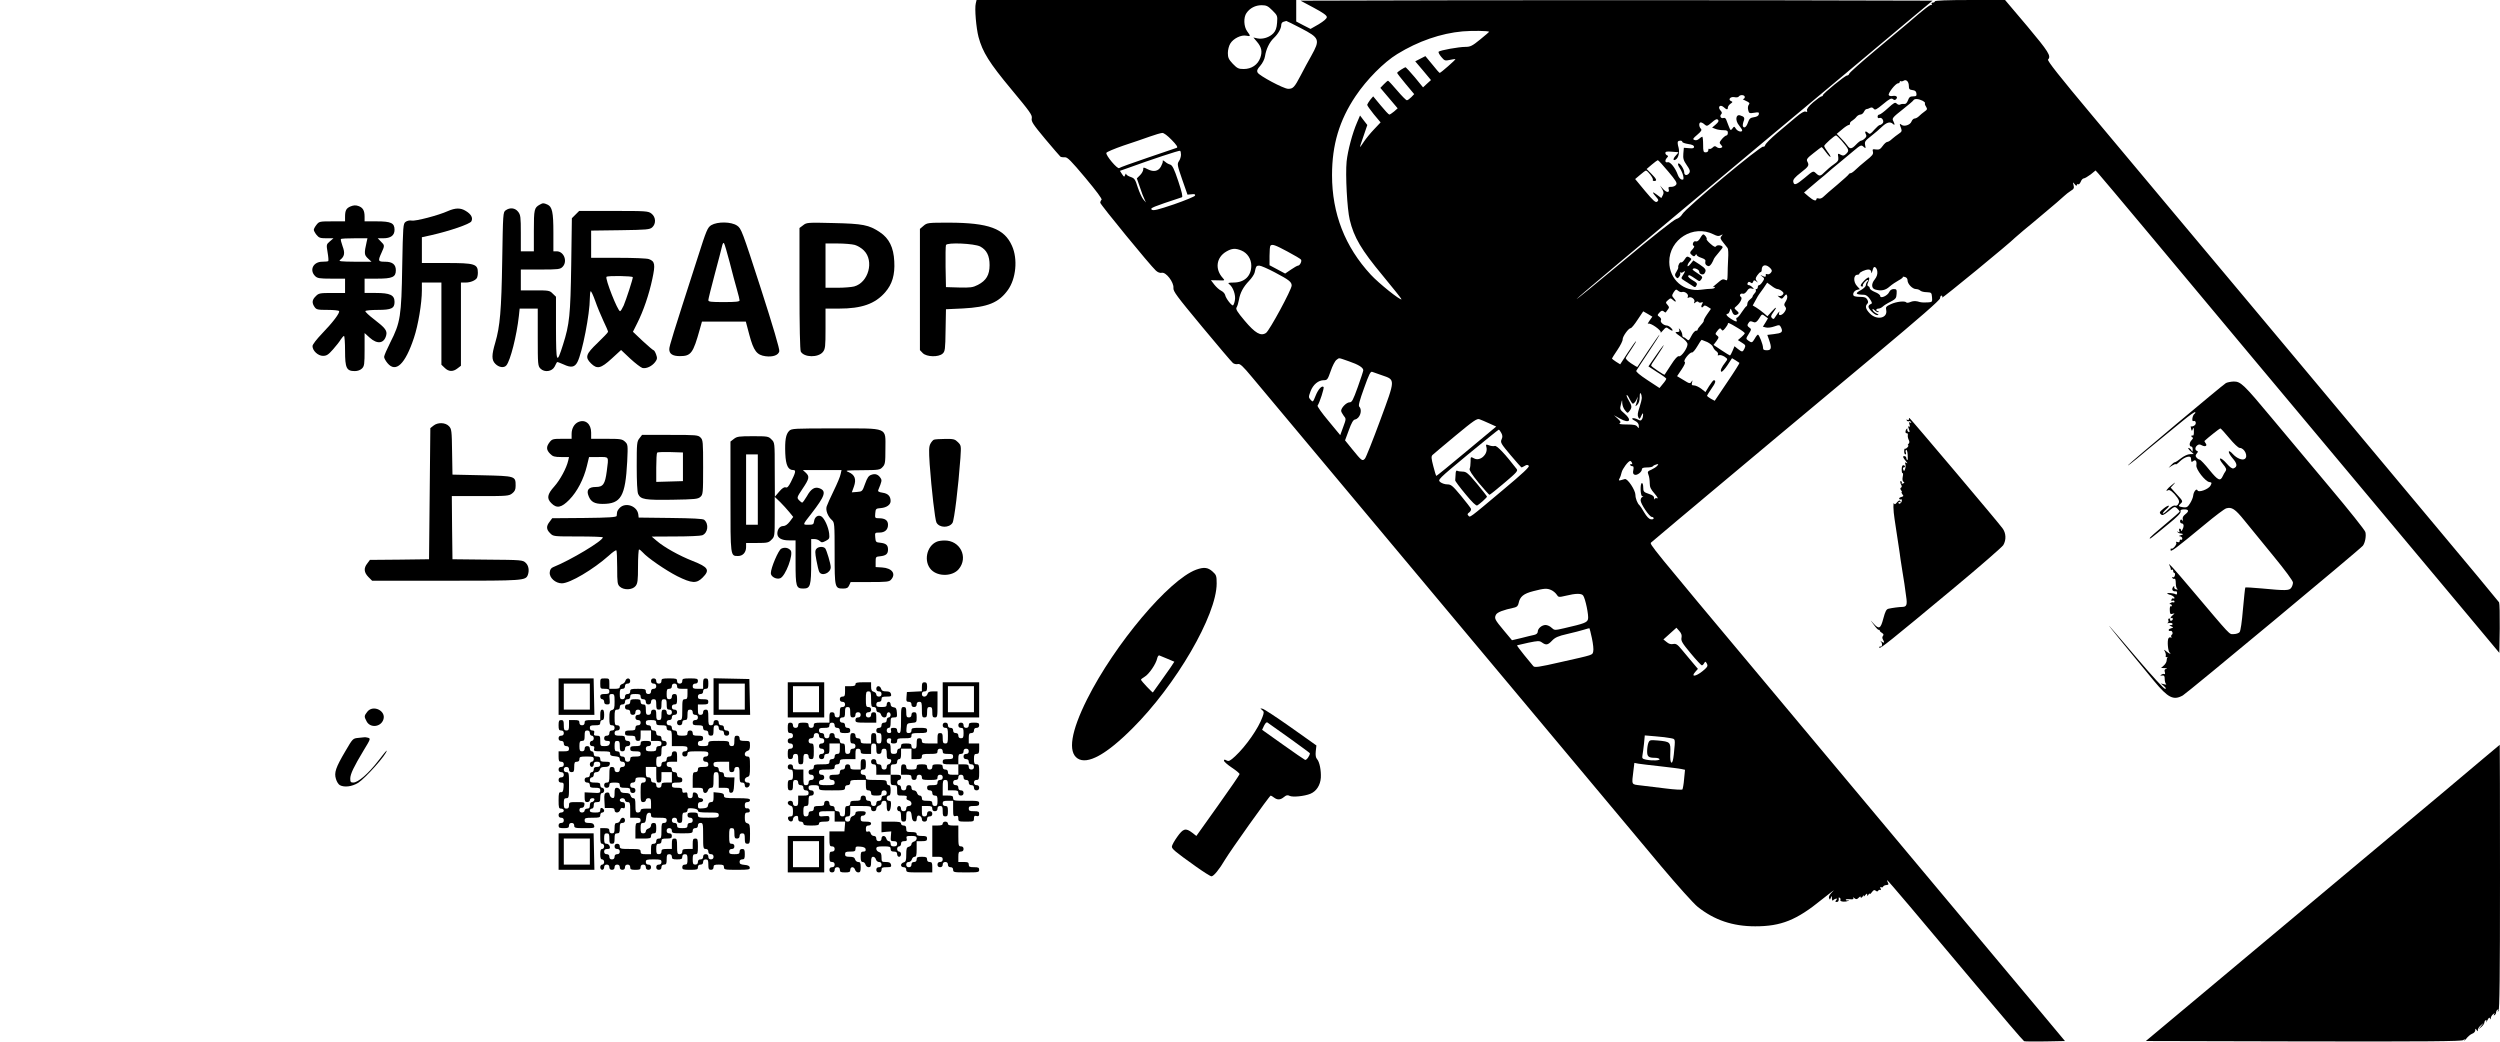 <?xml version="1.0" standalone="no"?>
<!DOCTYPE svg PUBLIC "-//W3C//DTD SVG 20010904//EN"
 "http://www.w3.org/TR/2001/REC-SVG-20010904/DTD/svg10.dtd">
<svg version="1.0" xmlns="http://www.w3.org/2000/svg"
 width="1920pt" height="800pt" viewBox="0 0 1920 800"
 preserveAspectRatio="xMidYMid meet">
<g transform="translate(0,800) scale(0.1,-0.1)"
fill="#000000" stroke="none">
<path d="M7494 7974 c-10 -38 3 -189 21 -258 31 -116 83 -199 252 -402 143
-172 162 -198 157 -222 -5 -25 8 -45 102 -158 59 -71 113 -132 118 -137 6 -4
21 -6 34 -5 19 3 48 -27 157 -157 85 -102 131 -163 125 -169 -6 -6 -10 -16
-10 -23 0 -13 383 -481 427 -521 15 -14 32 -20 46 -17 32 7 93 -73 89 -116 -3
-26 25 -63 219 -297 122 -147 229 -273 238 -280 9 -7 25 -11 37 -8 17 5 38
-14 111 -102 273 -326 1682 -2010 2482 -2967 239 -286 536 -640 659 -788 124
-147 250 -288 281 -312 127 -101 268 -149 441 -149 199 0 317 47 512 206 68
54 106 83 86 64 -26 -25 -35 -41 -31 -53 6 -15 7 -15 14 3 7 17 8 16 8 -6 1
-14 5 -20 9 -15 4 6 13 11 21 13 11 2 12 0 3 -11 -9 -11 -8 -14 3 -14 14 0 19
11 16 30 -1 5 3 6 8 2 6 -3 8 -11 5 -18 -5 -14 51 -16 64 -2 4 5 2 5 -5 1 -6
-3 -14 -2 -17 3 -3 5 10 7 29 5 26 -2 34 0 28 9 -5 8 -2 8 9 -1 13 -10 19 -10
32 3 11 11 16 13 16 4 0 -7 7 -5 16 7 8 10 13 12 9 4 -4 -8 1 -6 9 4 12 15 16
16 16 5 0 -12 2 -12 10 1 5 8 10 11 10 5 0 -5 7 1 16 13 12 17 19 20 29 12 9
-8 15 -8 20 0 3 6 11 8 16 5 5 -3 6 2 2 11 -4 11 -3 15 4 11 6 -4 13 -2 15 3
2 6 13 12 25 13 17 1 20 5 12 19 -5 10 -8 18 -5 18 5 0 243 -281 681 -804 197
-235 364 -430 370 -432 6 -3 79 -3 163 -2 l151 3 -197 236 c-203 243 -722 864
-1464 1750 -233 278 -524 627 -648 775 -888 1061 -883 1055 -869 1068 8 7 100
85 204 172 105 87 199 167 210 176 160 135 905 757 1298 1085 355 297 507 429
507 443 0 11 5 20 11 20 6 0 8 -7 5 -15 -5 -13 527 424 559 459 6 6 35 31 65
56 30 24 64 52 75 62 11 9 54 45 95 80 77 64 104 88 143 123 12 12 35 29 50
39 24 14 28 22 22 44 -6 26 -6 26 9 7 9 -12 15 -15 16 -7 0 7 5 10 10 7 6 -3
14 5 20 19 5 14 16 26 23 26 8 0 31 14 53 30 l38 31 21 -23 c12 -13 183 -216
381 -453 197 -236 552 -662 789 -945 751 -897 1461 -1746 1689 -2019 l221
-265 3 188 c1 103 -1 193 -5 200 -5 8 -246 299 -538 647 -291 349 -712 852
-935 1119 -223 267 -498 595 -610 729 -113 134 -313 373 -445 531 -132 158
-399 477 -594 710 -257 307 -350 425 -342 433 26 26 4 60 -159 255 l-171 202
-269 0 c-173 0 -270 -4 -270 -10 0 -5 -7 -10 -16 -10 -9 0 -12 -5 -8 -12 4 -7
4 -10 -1 -6 -7 7 -53 -28 -180 -138 -27 -23 -140 -118 -250 -209 -110 -92
-201 -173 -203 -181 -2 -8 -9 -14 -17 -14 -15 0 -185 -139 -185 -151 0 -5 -5
-9 -11 -9 -6 0 -34 -21 -64 -46 -36 -31 -51 -52 -47 -62 4 -11 1 -14 -11 -9
-11 4 -35 -10 -74 -43 -32 -27 -97 -82 -145 -122 -47 -40 -88 -81 -91 -92 -3
-10 -10 -15 -15 -12 -17 10 -597 -473 -622 -519 -10 -17 -28 -32 -46 -37 -17
-4 -189 -140 -404 -320 -206 -171 -368 -304 -360 -293 16 19 412 352 1530
1285 377 314 737 615 800 669 63 53 180 151 259 217 l143 119 -1217 3 c-669 1
-1761 1 -2427 0 l-1210 -3 101 -54 c71 -38 101 -59 101 -72 0 -12 -23 -31 -62
-55 l-63 -36 -55 28 -55 29 0 83 0 82 -1227 0 -1228 0 -6 -26z m2278 -54 c39
-39 40 -42 36 -95 -3 -40 -11 -62 -28 -80 -30 -32 -82 -48 -122 -40 l-32 7 27
-32 c36 -42 43 -76 26 -124 -19 -53 -67 -86 -127 -86 -40 0 -50 5 -84 40 -32
34 -38 48 -38 83 0 23 8 56 19 73 23 38 83 68 122 60 35 -7 35 -4 7 34 -26 36
-29 106 -5 140 26 38 69 60 116 60 37 0 49 -6 83 -40z m218 -136 c146 -76 150
-88 80 -214 -21 -36 -56 -102 -80 -148 -49 -94 -60 -105 -98 -104 -35 1 -220
100 -233 124 -8 15 -4 26 20 53 17 19 33 51 36 72 9 57 34 108 67 140 35 33
58 74 58 102 0 11 8 22 18 24 9 3 19 5 21 6 2 0 52 -24 111 -55z m1447 -28 c1
-1 -30 -27 -69 -59 -61 -50 -76 -57 -113 -57 -51 0 -195 -26 -206 -37 -4 -5 5
-22 20 -40 25 -30 29 -31 66 -23 22 5 41 7 43 6 3 -4 -113 -106 -121 -106 -3
0 -29 29 -57 65 l-53 64 -39 -20 -39 -20 61 -72 60 -72 -31 -28 -30 -28 -63
77 c-35 41 -67 76 -70 77 -8 2 -66 -36 -66 -43 0 -3 29 -41 65 -84 l66 -79
-22 -23 c-13 -13 -28 -24 -34 -24 -7 0 -40 34 -75 75 -35 41 -66 75 -70 75 -3
0 -18 -12 -33 -28 l-26 -27 67 -79 66 -78 -27 -24 c-16 -13 -32 -24 -37 -24
-5 0 -35 32 -66 70 l-58 70 -23 -27 c-12 -16 -22 -33 -23 -38 0 -6 23 -38 51
-73 l52 -62 -50 -53 c-27 -28 -62 -71 -78 -95 -15 -23 -29 -42 -30 -42 -2 0
10 38 27 85 l29 85 -28 36 -28 37 -23 -54 c-35 -80 -71 -215 -80 -299 -10
-101 4 -366 24 -448 32 -135 90 -232 252 -427 82 -99 148 -182 146 -184 -9
-10 -175 123 -236 189 -199 215 -298 470 -298 765 0 233 56 421 181 607 86
128 217 260 320 323 161 99 335 159 502 174 73 6 193 5 204 -3z m3223 -417 c0
-23 5 -28 28 -31 19 -2 28 -9 30 -25 3 -19 -1 -23 -25 -23 -23 0 -31 -6 -40
-31 -8 -21 -18 -30 -30 -27 -10 1 -23 -1 -30 -5 -6 -4 -18 -1 -26 7 -12 13
-21 8 -68 -35 -29 -27 -59 -49 -66 -49 -7 0 -13 -7 -13 -16 0 -10 6 -14 15
-10 20 7 38 -27 23 -42 -7 -7 -16 -12 -21 -12 -6 0 -25 -17 -43 -37 -26 -31
-35 -36 -45 -25 -19 18 -31 15 -20 -7 8 -14 6 -22 -8 -35 -9 -9 -22 -16 -27
-16 -6 0 -23 -13 -39 -30 -34 -36 -48 -37 -68 -7 -8 12 -30 37 -48 55 l-33 34
40 33 c21 19 45 34 52 35 6 0 11 5 10 11 -2 6 6 16 17 22 11 7 26 20 33 30 7
9 21 17 30 17 10 0 22 10 27 21 6 12 15 22 20 21 6 0 17 4 26 9 12 6 21 4 29
-6 10 -13 21 -7 72 35 49 41 63 48 75 39 10 -9 17 -9 25 -1 16 16 2 30 -26 25
-13 -3 -27 0 -30 6 -9 13 52 91 71 91 7 0 13 5 13 11 0 5 4 8 8 5 4 -2 14 -1
22 4 20 13 40 -7 40 -41z m-1260 -84 c0 -8 -6 -15 -12 -15 -7 -1 2 -7 21 -15
27 -12 31 -18 22 -29 -7 -8 -9 -25 -5 -41 6 -25 9 -27 46 -21 34 6 39 4 36
-11 -2 -12 -15 -20 -37 -23 -28 -4 -36 -11 -46 -39 -12 -36 -29 -49 -39 -32
-3 5 -1 22 4 37 12 29 7 38 -26 48 -34 10 -39 -40 -8 -77 13 -16 24 -33 24
-38 0 -17 -35 -9 -48 12 -13 20 -14 20 -27 2 -13 -17 -15 -16 -28 17 -8 19
-17 43 -20 52 -4 10 -12 15 -21 12 -18 -7 -32 14 -17 29 8 8 6 16 -6 29 -24
27 -2 49 25 25 23 -21 32 -21 32 -3 0 8 9 21 20 29 18 12 18 15 6 20 -28 11
-7 37 24 31 15 -4 31 -1 34 5 11 16 46 13 46 -4z m1364 -28 c14 -8 23 -16 20
-20 -3 -3 0 -14 8 -26 11 -18 10 -23 -12 -38 -13 -9 -32 -25 -42 -35 -10 -10
-25 -18 -33 -18 -9 0 -20 -11 -25 -24 -10 -26 -57 -41 -77 -24 -16 13 -16 7
-3 -26 8 -22 6 -28 -17 -43 -15 -10 -38 -28 -52 -40 -13 -13 -30 -23 -37 -23
-7 0 -23 -14 -35 -31 -18 -25 -27 -30 -51 -27 -26 4 -29 2 -24 -17 5 -19 -5
-31 -52 -68 -31 -25 -68 -57 -82 -71 -14 -14 -31 -26 -37 -26 -6 0 -13 -4 -15
-9 -1 -4 -41 -40 -88 -80 -47 -39 -94 -80 -106 -92 -12 -12 -27 -17 -37 -13
-10 3 -17 1 -17 -5 0 -19 -24 -11 -60 20 l-35 30 30 26 c17 14 52 44 79 67 28
22 75 62 105 89 31 26 67 56 81 67 14 11 52 43 84 70 56 47 60 49 78 33 17
-15 18 -15 12 13 -5 26 0 33 46 69 28 22 67 55 85 73 36 34 63 40 83 20 14
-14 16 -4 3 21 -12 22 -9 27 76 94 39 31 75 61 78 67 9 14 38 12 69 -3z
m-1587 -183 l-28 -24 26 -10 c14 -6 42 -10 61 -10 27 0 34 -4 34 -20 0 -11 -5
-20 -10 -20 -6 0 -22 -12 -35 -27 -21 -26 -22 -30 -8 -45 14 -16 14 -18 -1
-24 -9 -3 -23 -1 -31 6 -13 10 -19 10 -33 -4 -10 -9 -22 -13 -25 -9 -4 3 -7
-1 -7 -10 0 -10 -8 -17 -20 -17 -18 0 -20 7 -20 60 0 33 -3 60 -7 60 -3 0 -14
-7 -24 -16 -11 -10 -25 -14 -36 -9 -15 6 -12 11 22 40 32 27 37 37 27 47 -15
15 -16 48 0 48 6 0 20 -7 29 -16 17 -15 21 -14 55 15 27 24 39 30 48 21 8 -8
4 -18 -17 -36z m-4178 -119 c36 -37 49 -56 39 -60 -7 -2 -107 -37 -223 -76
-115 -39 -215 -75 -220 -80 -13 -10 -105 99 -98 117 2 7 62 32 131 56 70 23
161 54 202 69 41 15 84 27 96 28 12 1 40 -20 73 -54z m5146 -7 c55 -65 59 -74
35 -98 -16 -16 -25 -18 -40 -10 -26 14 -27 13 -22 -18 3 -24 -3 -33 -35 -55
-22 -15 -52 -41 -68 -57 -34 -35 -42 -36 -69 -10 -21 19 -21 19 -86 -36 -67
-56 -83 -61 -88 -28 -2 15 14 34 58 68 63 49 66 56 50 86 -8 16 -1 26 48 64
31 25 59 46 62 46 3 0 18 -18 34 -40 16 -22 32 -38 34 -35 3 2 -7 20 -22 39
-14 19 -26 39 -26 45 0 10 79 81 91 81 4 0 24 -19 44 -42z m-1225 -7 c0 -6 20
-13 45 -17 30 -4 45 -11 45 -21 0 -12 -9 -14 -39 -11 l-39 3 -4 -45 c-3 -37 1
-52 26 -88 24 -34 28 -46 20 -60 -15 -23 -39 -21 -39 3 0 25 -34 77 -46 69 -5
-3 0 -18 11 -34 11 -16 23 -43 27 -60 5 -27 3 -32 -12 -29 -10 2 -23 18 -29
35 -19 54 -59 104 -78 98 -21 -6 -24 15 -5 35 10 11 10 14 0 18 -7 3 -13 11
-13 18 0 11 12 13 48 10 26 -2 49 -4 51 -4 3 -1 -6 -12 -19 -26 -23 -24 -23
-44 0 -30 21 13 31 56 21 93 -6 19 -8 39 -5 44 7 11 34 10 34 -1z m-3850 -99
c0 -15 -7 -38 -16 -50 -14 -21 -13 -30 25 -140 l41 -117 31 3 c23 3 30 0 27
-10 -2 -7 -75 -37 -161 -67 -127 -43 -160 -51 -172 -41 -14 12 5 20 232 95 8
3 0 40 -28 124 -32 96 -45 121 -62 127 -12 3 -30 13 -39 22 -10 8 -18 12 -18
9 0 -4 0 -9 0 -12 0 -3 -6 -18 -14 -34 -19 -36 -56 -44 -101 -21 -34 17 -35
17 -35 -2 0 -10 -11 -30 -24 -43 l-25 -25 24 -69 c12 -38 28 -79 35 -92 l11
-24 -20 23 c-11 13 -30 54 -43 93 -19 61 -25 70 -55 80 -18 6 -33 16 -34 22 0
7 -4 4 -8 -7 -7 -17 -8 -17 -24 7 l-16 25 57 20 c181 66 398 138 405 134 4 -2
7 -15 7 -30z m3741 -128 c59 -70 71 -89 62 -102 -6 -10 -22 -17 -37 -17 -20 1
-25 -3 -21 -16 10 -30 -14 -31 -41 -2 l-25 28 16 -27 c13 -21 14 -31 5 -48
l-11 -21 -36 27 c-36 28 -37 18 -1 -22 16 -18 17 -23 5 -33 -12 -9 -29 6 -92
81 l-77 93 38 32 c20 18 41 33 45 33 13 0 59 -61 53 -71 -3 -5 2 -9 10 -9 25
0 19 15 -21 55 l-37 37 40 34 c21 18 42 33 46 34 4 0 40 -39 79 -86z m349
-484 c28 -14 40 -16 55 -7 18 9 19 9 6 -6 -11 -14 -10 -21 13 -49 15 -18 30
-38 34 -43 5 -6 7 -44 4 -85 -2 -41 -4 -96 -4 -122 -1 -42 -3 -46 -19 -37 -14
7 -24 4 -41 -10 -13 -11 -32 -27 -43 -36 -11 -9 -14 -14 -7 -10 6 3 12 2 12
-3 0 -5 -12 -9 -27 -10 -16 0 -51 -3 -78 -7 -134 -19 -244 78 -245 213 -1 174
185 290 340 212z m-3272 -132 c53 -28 100 -56 104 -62 8 -12 -9 -46 -23 -46
-6 0 -30 -14 -55 -31 l-44 -30 -60 32 -60 32 0 72 c0 39 3 75 7 78 13 14 36 6
131 -45z m-354 8 c46 -19 76 -65 76 -116 0 -80 -52 -130 -137 -130 -42 -1 -46
-2 -31 -14 28 -21 50 -83 42 -122 -3 -19 -10 -36 -14 -39 -10 -6 -57 55 -61
80 -3 11 -16 25 -30 32 -15 7 -38 28 -53 47 l-26 34 55 -1 c53 -2 54 -2 36 18
-62 68 -50 158 27 203 43 25 70 27 116 8z m4066 -140 c10 -13 10 -19 0 -31 -7
-9 -19 -14 -26 -11 -8 3 -13 2 -13 -2 3 -19 -3 -22 -23 -12 -22 11 -22 10 -4
-4 18 -14 18 -17 2 -41 -9 -14 -21 -25 -26 -25 -6 0 -10 -7 -10 -15 0 -8 -5
-15 -11 -15 -5 0 -8 -4 -4 -9 3 -5 -2 -16 -10 -24 -8 -9 -15 -19 -15 -24 0 -5
-9 -15 -20 -23 -11 -8 -20 -22 -20 -31 0 -10 -3 -19 -7 -21 -5 -1 -20 -22 -36
-45 -15 -24 -32 -43 -37 -43 -5 0 -7 -7 -4 -15 8 -20 -2 -19 -42 6 -32 20 -45
39 -25 39 5 0 12 10 16 23 6 22 7 21 17 -5 10 -28 23 -34 45 -20 9 6 7 13 -9
26 -21 19 -21 19 -2 35 31 27 48 62 34 71 -16 10 -3 31 15 24 8 -3 21 6 31 20
12 20 22 25 37 20 20 -6 20 -5 5 10 -9 9 -21 16 -27 16 -12 0 -15 13 -4 23 3
4 12 2 18 -3 9 -8 14 -6 19 6 5 14 9 14 24 3 15 -13 16 -12 4 3 -11 14 -11 21
3 42 10 14 21 26 26 26 5 0 9 8 9 18 0 42 37 46 70 8z m-3811 -27 c110 -58
131 -74 131 -102 0 -31 -171 -347 -197 -364 -40 -27 -83 -2 -164 94 -58 69
-70 89 -62 102 6 9 14 35 18 58 9 54 33 99 78 146 20 21 40 50 43 65 10 48 13
52 35 52 12 0 65 -23 118 -51z m4629 4 c2 -20 -5 -40 -20 -59 -28 -34 -26 -70
5 -78 45 -12 77 -6 109 23 18 16 50 37 70 48 21 11 35 23 32 26 -3 3 3 3 15 0
13 -3 21 -13 21 -26 0 -28 38 -67 65 -67 11 0 26 -5 33 -12 6 -6 28 -12 49
-12 36 -2 38 -3 41 -39 3 -34 1 -37 -25 -39 -49 -2 -57 -2 -86 7 -18 4 -38 3
-54 -4 -15 -7 -29 -8 -32 -4 -10 14 -76 7 -119 -13 -37 -17 -41 -22 -36 -45
13 -63 -72 -81 -125 -27 -32 33 -39 56 -20 75 8 8 8 17 0 32 -9 16 -21 21 -56
21 -24 0 -46 4 -49 9 -10 15 4 39 27 45 l21 5 -22 24 c-30 32 -28 87 4 87 8 0
14 4 14 8 0 11 46 32 70 32 12 0 20 -7 21 -17 1 -18 2 -17 15 25 7 24 29 7 32
-25z m-767 -133 c8 0 23 -7 33 -15 15 -12 17 -17 7 -29 -7 -8 -20 -12 -29 -9
-13 4 -12 2 3 -10 19 -15 21 -14 37 6 15 19 18 20 23 5 4 -9 -1 -28 -10 -42
-14 -21 -15 -29 -5 -41 10 -12 9 -20 -4 -40 -19 -29 -52 -35 -42 -7 5 14 3 13
-10 -3 -8 -11 -19 -27 -24 -35 -7 -12 -11 -12 -21 -3 -10 10 -9 19 9 43 33 44
26 50 -11 8 l-33 -37 -29 25 c-17 14 -42 33 -57 42 l-27 16 22 40 c12 23 24
43 27 46 3 3 18 24 34 47 l28 42 33 -24 c17 -14 38 -25 46 -25z m-734 -23 c21
8 53 -16 46 -34 -4 -11 -3 -14 5 -9 19 12 52 -12 45 -32 -6 -14 -4 -15 9 -4
10 8 18 9 22 3 4 -6 14 -7 22 -4 14 5 15 3 5 -15 -12 -22 1 -32 14 -12 4 6 15
4 30 -6 l25 -16 -30 -43 c-16 -23 -27 -45 -25 -47 3 -3 -7 -18 -22 -34 -15
-16 -26 -32 -25 -36 1 -5 -5 -8 -13 -8 -8 0 -24 -18 -35 -40 -19 -37 -22 -39
-36 -25 -9 8 -20 15 -25 15 -5 0 -9 8 -9 18 0 10 -7 27 -15 38 -13 16 -14 16
-9 2 5 -14 1 -18 -17 -18 -19 0 -13 -7 29 -36 35 -25 52 -44 52 -58 0 -31 -49
-99 -66 -92 -9 4 -30 -18 -61 -67 -26 -39 -48 -73 -49 -75 -2 -5 -103 63 -103
70 -1 5 14 29 33 55 18 27 41 62 51 78 32 52 -1 13 -54 -65 l-51 -74 67 -44
c38 -23 69 -46 70 -50 1 -4 -10 -22 -25 -39 l-27 -33 -93 61 c-59 39 -90 65
-85 72 4 7 46 72 95 145 49 72 86 132 83 132 -2 0 -41 -55 -86 -122 -45 -68
-83 -124 -84 -126 -2 -2 -23 11 -49 28 -28 19 -44 36 -39 43 3 7 24 38 45 70
21 31 36 57 33 57 -3 0 -32 -40 -64 -89 l-58 -89 -32 20 c-17 11 -31 22 -31
25 0 2 19 32 42 66 23 34 41 70 40 81 -1 21 45 86 62 86 6 0 30 29 53 65 l43
64 35 -20 35 -21 -22 -31 c-12 -17 -17 -27 -10 -23 16 10 104 -52 96 -67 -3
-7 5 0 18 16 22 25 26 26 43 12 29 -21 41 -18 20 5 -10 11 -25 20 -34 20 -25
1 -54 27 -45 41 4 7 -1 18 -11 25 -18 13 -18 14 0 34 14 15 21 17 32 9 7 -7
15 -10 16 -8 1 2 9 12 16 22 12 15 11 20 -3 36 -15 17 -15 19 4 36 19 17 21
17 40 0 24 -22 27 -9 4 16 -15 17 -15 20 0 45 16 23 19 24 34 11 9 -8 22 -12
29 -10z m642 -234 l-20 -32 23 -6 c14 -4 43 0 65 8 40 14 41 13 53 -11 14 -33
4 -41 -57 -48 l-50 -6 13 -37 c22 -62 19 -81 -16 -81 -23 0 -30 4 -30 20 0 24
-30 100 -39 100 -4 0 -15 -13 -24 -30 -20 -34 -24 -35 -51 -15 -18 13 -18 15
4 50 22 35 22 37 4 50 -15 11 -17 17 -7 32 11 18 16 19 44 8 12 -4 23 4 39 29
21 35 22 36 45 18 l23 -17 -19 -32z m-218 -39 c33 -19 59 -39 59 -43 0 -4 -12
-18 -26 -30 l-27 -23 31 -20 c28 -17 30 -22 20 -44 -14 -29 -18 -30 -51 -4
l-26 21 -15 -36 c-8 -19 -17 -35 -20 -35 -2 0 -32 18 -65 40 l-61 41 22 29
c20 28 20 31 5 43 -15 11 -15 14 3 37 17 21 21 23 30 10 9 -13 13 -11 30 10
11 14 20 28 20 33 0 12 10 8 71 -29z m-229 -111 c20 -10 41 -27 44 -38 4 -11
15 -26 26 -33 10 -7 15 -18 12 -24 -5 -7 -2 -9 8 -6 8 4 27 -2 42 -11 26 -18
26 -18 8 -42 -31 -39 -43 -67 -32 -74 5 -3 26 19 46 49 l36 55 27 -16 c14 -10
28 -18 30 -20 2 -2 -39 -68 -93 -147 l-97 -144 -30 16 c-16 9 -29 20 -29 23 0
3 16 27 34 54 32 44 37 65 18 65 -4 0 -20 -20 -36 -45 l-28 -46 -33 26 c-19
14 -43 25 -55 25 -17 0 -20 4 -15 23 5 19 4 19 -5 5 -10 -16 -15 -15 -60 13
l-50 30 35 52 c23 35 31 53 23 58 -14 9 39 75 56 72 7 -2 25 20 41 47 16 28
31 50 34 50 2 0 22 -8 43 -17z m-2752 -148 c73 -25 110 -48 110 -69 0 -6 -19
-64 -42 -128 -37 -103 -45 -118 -64 -118 -23 0 -64 -42 -64 -65 0 -7 9 -23 19
-37 20 -24 20 -25 -3 -87 l-23 -63 -90 109 c-50 59 -88 113 -84 118 15 20 53
137 46 143 -13 13 -41 -17 -61 -67 -20 -50 -21 -51 -38 -32 -17 19 -17 22 -1
66 20 52 60 85 102 85 26 0 30 5 53 71 13 39 33 77 44 85 25 17 9 19 96 -11z
m253 -107 c105 -36 105 -26 -13 -346 -56 -152 -109 -285 -117 -294 -20 -22
-24 -19 -98 72 l-55 68 29 78 c20 56 34 80 47 82 38 7 60 72 33 99 -8 8 3 48
37 142 38 107 50 131 63 125 9 -3 42 -15 74 -26z m1996 -173 c0 -11 -8 -45
-18 -75 -14 -40 -16 -60 -9 -74 10 -18 11 -17 23 10 11 23 14 25 14 9 0 -11
-3 -27 -9 -35 -7 -12 -13 -12 -33 -1 -14 7 -31 11 -38 9 -9 -3 -2 -10 16 -19
20 -10 30 -22 31 -38 1 -22 0 -23 -11 -8 -9 13 -28 17 -81 17 -44 0 -64 3 -55
9 11 7 9 14 -15 36 l-29 26 47 -26 c73 -41 95 -13 33 40 -34 29 -36 32 -26 70
9 38 9 39 10 9 1 -18 10 -42 21 -55 20 -24 20 -24 35 -5 20 26 19 38 -6 81
-12 20 -19 38 -16 41 3 3 13 -10 22 -30 10 -20 21 -36 25 -36 11 0 27 22 34
45 3 14 4 12 2 -5 -2 -14 -7 -34 -11 -45 -7 -19 -7 -19 10 -3 11 11 18 31 18
58 0 27 3 37 8 28 5 -7 8 -22 8 -33z m-1171 -197 l53 -24 -227 -189 c-125
-105 -230 -190 -233 -190 -2 0 -13 33 -23 74 -16 61 -17 76 -6 87 7 7 86 73
176 148 140 116 166 134 185 126 12 -4 46 -19 75 -32z m92 -73 c10 -19 11 -31
2 -50 -10 -23 -5 -32 69 -120 44 -52 82 -95 85 -95 2 0 13 6 24 12 14 9 22 10
31 1 8 -8 -45 -58 -202 -189 -262 -220 -248 -209 -262 -194 -9 9 -8 15 7 25
10 8 16 20 13 28 -3 7 -38 53 -77 100 -64 77 -76 87 -105 87 -18 0 -42 8 -54
18 -20 17 -18 20 211 210 128 105 235 192 238 192 4 0 13 -11 20 -25z m1004
-231 c3 -8 2 -12 -4 -9 -6 3 -10 1 -10 -4 0 -6 7 -11 15 -11 11 0 13 -8 9 -30
-5 -22 -2 -31 10 -36 19 -7 56 21 56 43 0 9 13 13 39 13 22 0 42 4 45 9 3 5
15 11 26 14 18 5 19 3 8 -10 -7 -9 -28 -22 -45 -30 -29 -12 -32 -16 -23 -39 6
-14 10 -43 10 -65 0 -31 8 -47 38 -81 20 -23 29 -39 20 -35 -9 3 -19 1 -22 -6
-3 -7 -4 -3 -3 7 1 14 -9 23 -40 33 -39 13 -43 18 -43 49 0 19 -4 34 -10 34
-15 0 -13 -100 3 -101 10 0 10 -2 0 -6 -7 -2 -13 -14 -13 -26 0 -27 68 -127
86 -127 8 0 14 -5 14 -11 0 -6 -10 -9 -22 -7 -14 2 -32 21 -51 53 -16 28 -32
52 -36 55 -15 12 -31 52 -31 79 0 36 -60 127 -81 122 -8 -2 -22 -6 -32 -9 -16
-4 -17 -2 -9 14 6 10 13 31 16 46 6 27 51 88 66 88 4 0 11 -7 14 -16z m-620
-976 c14 -6 32 -21 41 -34 14 -22 16 -22 72 -9 73 18 118 19 131 2 17 -20 45
-155 38 -182 -7 -26 -27 -34 -184 -70 -73 -17 -74 -16 -96 4 -12 12 -33 21
-46 21 -29 0 -60 -27 -60 -51 0 -12 -10 -21 -27 -25 -16 -3 -60 -14 -99 -24
l-72 -17 -61 73 c-72 86 -76 95 -62 123 10 19 54 36 142 55 19 4 28 14 32 34
10 50 38 73 113 92 84 22 106 23 138 8z m312 -370 c9 -42 14 -87 10 -101 -7
-29 8 -24 -250 -82 -170 -39 -200 -43 -210 -31 -6 8 -37 46 -70 85 -32 40 -57
73 -55 75 2 1 41 10 87 20 74 15 84 16 104 2 32 -23 46 -20 78 14 23 24 46 35
117 51 48 11 106 26 128 33 22 7 41 12 42 11 1 0 10 -35 19 -77z m688 4 c-5
-24 6 -42 71 -120 42 -51 81 -92 85 -92 5 0 13 7 18 17 9 15 11 14 21 -4 9
-18 5 -26 -34 -58 -52 -42 -91 -46 -56 -6 l21 24 -43 51 c-24 28 -60 72 -82
98 -32 39 -43 46 -65 42 -17 -4 -34 1 -50 15 l-25 20 50 45 50 45 22 -25 c16
-18 21 -32 17 -52z m-84 -771 c39 -8 37 1 25 -124 -5 -45 -11 -67 -18 -64 -8
3 -11 28 -9 75 3 83 0 86 -96 95 -60 5 -64 4 -73 -20 -5 -13 -9 -42 -9 -63 0
-41 11 -50 60 -50 16 0 32 -4 35 -10 7 -11 -55 -14 -104 -4 -28 6 -31 10 -27
33 3 14 8 55 12 90 l6 63 82 -7 c44 -3 97 -10 116 -14z m-80 -216 c74 -8 148
-18 163 -21 l28 -6 -7 -71 c-3 -40 -10 -75 -13 -80 -4 -4 -63 -1 -132 8 -68 8
-153 19 -189 23 -73 9 -69 0 -55 115 l7 58 31 -6 c18 -3 93 -12 167 -20z"/>
<path d="M13057 6170 c-11 -18 -23 -27 -32 -24 -9 4 -18 -1 -22 -12 -4 -10 -2
-19 5 -22 7 -2 4 -11 -8 -25 -24 -25 -25 -31 -4 -48 13 -10 17 -10 25 2 5 8 9
9 9 2 0 -6 16 -17 36 -23 28 -10 35 -16 31 -31 -3 -12 2 -23 13 -29 14 -8 21
-4 34 14 8 14 17 30 18 36 2 6 18 28 36 48 17 20 32 39 32 43 0 15 -42 21 -50
8 -6 -9 -17 -5 -43 18 -20 17 -33 34 -30 37 6 6 -15 36 -26 36 -4 0 -15 -13
-24 -30z"/>
<path d="M12936 6005 c-9 -14 -21 -23 -25 -20 -9 5 -26 -24 -22 -39 1 -4 -5
-19 -14 -33 -13 -20 -14 -27 -4 -40 12 -13 14 -13 26 3 7 9 10 22 6 28 -3 6
-3 8 2 4 4 -4 14 -3 22 3 18 15 17 4 -3 -26 -15 -23 -14 -24 13 -41 15 -9 40
-25 55 -35 26 -18 28 -18 37 -1 8 14 2 22 -30 40 -22 13 -37 27 -34 33 7 10
13 7 59 -24 28 -20 29 -20 42 -2 12 16 10 21 -24 43 -48 32 -46 31 -39 38 10
10 47 -7 47 -22 0 -20 30 -30 41 -13 16 25 10 36 -38 68 l-48 31 -22 -27 c-14
-17 -23 -22 -23 -14 0 8 8 23 17 33 15 17 15 20 3 28 -22 14 -26 13 -44 -15z"/>
<path d="M14316 5844 c-28 -29 -33 -44 -14 -44 6 0 9 3 5 6 -7 7 24 44 37 44
6 0 5 -5 -2 -12 -7 -7 -12 -19 -12 -28 0 -9 -16 -25 -35 -36 -52 -28 -47 -36
23 -38 14 -1 30 -13 43 -33 19 -29 19 -34 5 -39 -9 -3 -16 -12 -16 -19 0 -19
47 -65 67 -65 14 0 13 3 -6 13 -14 6 -27 19 -29 27 -4 11 1 10 17 -4 11 -11
24 -16 28 -13 3 4 1 7 -5 7 -7 0 -12 5 -12 10 0 6 7 10 17 10 9 0 23 7 32 15
9 9 36 26 61 38 39 21 44 27 46 60 2 33 0 37 -22 37 -16 0 -28 -8 -35 -23 -13
-29 -69 -53 -69 -30 0 8 -18 22 -40 30 -22 9 -40 22 -40 29 0 7 -5 14 -12 16
-7 3 -9 11 -3 24 22 51 11 57 -29 18z"/>
<path d="M11416 4564 c13 -53 -49 -109 -94 -85 -28 15 -28 15 -28 -26 0 -21
-3 -45 -7 -53 -5 -10 17 -44 69 -108 42 -50 80 -92 83 -92 4 0 55 41 114 91
95 80 106 93 95 107 -91 118 -152 182 -168 177 -10 -3 -29 -1 -44 5 -25 9 -26
8 -20 -16z"/>
<path d="M11179 4356 c-1 -20 -2 -40 -3 -45 -1 -5 34 -52 78 -105 51 -62 83
-93 91 -88 22 13 75 61 75 68 0 3 -35 48 -77 99 -68 81 -82 93 -110 93 -17 0
-36 3 -42 7 -7 4 -12 -7 -12 -29z"/>
<path d="M4145 6428 c-42 -23 -45 -36 -45 -200 l0 -158 -50 0 -50 0 0 139 c0
125 -2 141 -21 165 -23 30 -63 34 -95 11 -21 -14 -21 -24 -27 -387 -6 -380
-17 -506 -53 -628 -29 -98 -29 -135 0 -164 27 -28 67 -34 85 -12 31 37 79 227
96 379 l6 57 70 0 69 0 0 -220 c0 -209 1 -221 21 -241 31 -31 89 -23 109 16 8
17 16 32 18 34 1 3 24 -6 51 -18 57 -27 85 -22 106 19 37 72 95 370 95 489 0
26 3 51 6 54 4 4 19 -29 35 -73 15 -44 44 -113 63 -154 20 -41 36 -79 36 -84
0 -5 -36 -43 -80 -85 -91 -87 -99 -110 -51 -158 47 -46 75 -40 159 37 l72 66
70 -66 c39 -36 81 -68 94 -72 30 -7 73 13 98 46 16 22 17 30 7 58 -6 17 -15
32 -19 32 -4 0 -42 32 -84 71 l-75 71 33 66 c47 93 91 221 116 340 24 111 20
135 -26 152 -14 6 -120 10 -235 10 l-209 0 0 104 0 105 224 3 c204 3 226 5
245 22 31 28 28 79 -5 105 -25 20 -39 21 -291 21 l-265 0 -28 -28 -28 -28 -5
-360 c-6 -384 -13 -454 -63 -611 -49 -155 -53 -146 -54 125 l0 243 -25 24
c-23 24 -31 25 -135 25 l-110 0 0 80 0 80 150 0 c137 0 152 2 170 20 41 41 12
120 -45 120 l-25 0 0 144 c0 157 -9 198 -46 215 -30 13 -34 13 -59 -1z m715
-557 c0 -16 -50 -169 -70 -217 -11 -24 -23 -44 -28 -44 -18 0 -117 252 -104
264 9 10 202 7 202 -3z"/>
<path d="M2693 6415 c-34 -14 -43 -31 -43 -81 l0 -34 -99 0 c-96 0 -100 -1
-120 -26 -12 -15 -21 -32 -21 -39 0 -7 9 -24 21 -39 18 -22 28 -26 75 -26 l55
0 -28 -24 c-27 -23 -27 -25 -17 -85 6 -34 8 -64 5 -66 -2 -3 -23 -5 -46 -5
-69 0 -101 -64 -55 -110 17 -17 33 -20 125 -20 l105 0 0 -55 0 -55 -100 0
c-94 0 -103 -2 -125 -25 -29 -28 -31 -51 -9 -83 14 -20 24 -22 99 -22 46 0 86
-4 89 -9 8 -13 -47 -86 -130 -172 -43 -45 -74 -85 -74 -97 0 -36 43 -75 80
-75 28 0 41 8 77 49 24 27 51 61 60 77 10 15 21 27 25 27 4 0 8 -52 8 -115 0
-132 11 -155 75 -155 22 0 43 8 55 20 18 18 20 33 20 146 l0 126 40 -36 c58
-52 110 -45 126 19 9 35 -8 57 -90 120 -42 32 -73 61 -70 66 3 5 47 9 98 9
102 0 126 12 126 61 0 53 -34 69 -144 69 l-86 0 0 55 0 55 98 0 c115 0 142 12
142 64 0 45 -26 66 -83 66 -54 0 -56 5 -27 69 25 55 25 57 -5 86 l-24 25 42 0
c58 0 87 22 87 65 0 52 -26 65 -137 65 l-93 0 0 36 c0 47 -13 70 -48 82 -20 7
-37 6 -59 -3z m123 -272 c-20 -88 -19 -101 9 -127 l28 -26 -129 0 c-103 1
-126 3 -113 13 35 27 40 53 20 106 -10 28 -16 52 -13 55 3 4 50 6 105 6 l99 0
-6 -27z"/>
<path d="M3440 6379 c-73 -33 -249 -79 -278 -73 -16 3 -35 -1 -47 -10 -19 -14
-20 -29 -26 -343 -6 -381 -14 -431 -91 -582 -26 -52 -48 -102 -48 -112 0 -10
12 -31 26 -48 64 -77 136 -8 203 194 33 98 61 268 61 364 l0 61 75 0 75 0 0
-315 0 -316 25 -24 c30 -30 64 -32 99 -4 l26 20 0 320 0 319 36 0 c36 0 73 15
86 34 4 6 8 25 8 41 0 68 -23 75 -244 75 l-186 0 0 99 0 99 73 16 c140 32 296
85 307 106 14 26 -1 55 -43 80 -40 25 -79 24 -137 -1z"/>
<path d="M5463 6271 c-29 -18 -37 -36 -106 -253 -193 -599 -217 -676 -217
-700 0 -36 26 -53 81 -53 86 0 102 21 154 208 l16 57 168 0 169 0 27 -102 c33
-123 57 -155 125 -164 56 -7 98 8 105 38 4 15 -48 191 -142 483 -144 445 -150
460 -182 482 -45 31 -150 32 -198 4z m141 -286 c19 -77 45 -171 56 -210 11
-38 20 -76 20 -82 0 -10 -31 -13 -120 -13 -100 0 -120 2 -120 15 0 8 22 97 49
198 27 100 52 197 56 215 4 19 10 30 15 25 4 -4 24 -71 44 -148z"/>
<path d="M6168 6270 l-28 -21 0 -465 c0 -289 4 -472 10 -484 25 -46 134 -48
170 -3 18 23 20 41 20 179 l0 154 103 0 c175 0 277 36 355 125 54 62 76 134
70 238 -5 107 -40 177 -111 224 -84 56 -130 65 -357 70 -199 5 -206 4 -232
-17z m397 -151 c21 -6 53 -25 70 -43 80 -80 35 -246 -75 -276 -19 -5 -77 -10
-127 -10 l-93 0 0 170 0 170 93 0 c50 0 110 -5 132 -11z"/>
<path d="M7093 6266 l-28 -24 0 -466 0 -465 22 -23 c30 -30 121 -32 152 -4 19
17 21 32 23 180 l3 161 130 6 c191 10 275 44 345 141 63 87 78 238 32 340 -59
133 -178 177 -484 178 -162 0 -168 -1 -195 -24z m435 -159 c50 -27 72 -71 72
-143 0 -76 -26 -119 -90 -152 -39 -20 -57 -22 -145 -20 l-100 3 -3 155 c-1 85
0 160 3 168 8 22 218 12 263 -11z"/>
<path d="M17095 5058 c-27 -16 -743 -617 -752 -631 -4 -7 28 17 71 53 42 36
121 101 175 145 54 44 135 111 181 148 45 37 85 65 89 62 3 -3 1 -9 -5 -13
-16 -10 -24 -61 -9 -56 21 8 26 -25 6 -35 -10 -6 -21 -8 -24 -5 -3 3 -3 -4 0
-17 6 -22 7 -22 14 -3 6 14 8 9 8 -19 1 -23 -3 -36 -9 -32 -5 3 -10 1 -10 -4
0 -6 5 -11 10 -11 6 0 2 -9 -9 -21 -19 -20 -19 -49 0 -49 5 0 9 -10 9 -22 -1
-21 -2 -21 -11 -5 -5 9 -15 17 -21 17 -6 0 0 -11 14 -24 l26 -23 -29 -1 c-17
0 -46 -14 -68 -31 -21 -17 -43 -31 -48 -31 -6 0 -18 -10 -29 -22 l-19 -21 28
18 c15 9 27 14 27 9 0 -4 15 6 33 24 34 33 80 46 83 25 1 -7 2 -18 3 -24 1 -8
5 -8 15 0 18 15 29 0 24 -33 -4 -31 68 -123 99 -128 20 -3 21 -5 10 -27 -14
-28 -93 -57 -100 -37 -7 18 -30 -9 -33 -39 -1 -14 -12 -41 -24 -60 -18 -29
-26 -34 -51 -31 -39 5 -43 10 -21 29 18 17 17 19 -29 69 l-48 53 22 24 c18 20
16 20 -15 -5 -34 -26 -54 -55 -27 -39 12 8 42 -17 71 -57 15 -22 17 -32 8 -47
-6 -13 -16 -18 -26 -14 -10 3 -30 -8 -55 -33 -21 -21 -39 -33 -39 -28 0 6 12
21 26 33 38 33 21 38 -20 5 -31 -25 -34 -31 -21 -43 12 -12 20 -9 60 23 44 37
47 38 66 21 10 -10 19 -21 19 -24 0 -3 -52 -49 -115 -101 -63 -52 -115 -98
-115 -103 0 -9 2 -8 143 108 67 54 97 85 94 96 -3 12 3 16 24 17 39 1 44 -13
13 -37 -19 -15 -24 -26 -20 -43 3 -13 3 -17 0 -10 -8 17 -21 15 -21 -3 0 -8 6
-15 14 -15 7 0 13 -8 13 -17 0 -21 -20 -55 -20 -35 0 6 -4 12 -10 12 -5 0 -6
-7 -3 -17 5 -12 3 -14 -8 -8 -8 5 -11 5 -6 -1 5 -5 13 -10 18 -10 30 -4 31 -7
9 -14 -17 -5 -19 -8 -7 -9 9 -1 17 -8 17 -17 0 -8 -4 -12 -10 -9 -5 3 -10 -1
-10 -9 0 -10 -6 -13 -17 -9 -11 4 -14 3 -9 -5 7 -12 -28 -54 -38 -45 -3 4 -6
-1 -6 -11 0 -19 34 7 263 196 78 65 152 121 165 124 42 12 68 -5 139 -93 39
-48 139 -171 222 -272 92 -112 151 -192 151 -205 0 -12 -6 -31 -14 -41 -15
-21 -42 -22 -229 -4 -65 6 -120 9 -123 7 -2 -3 -10 -77 -18 -166 -8 -97 -18
-167 -26 -177 -7 -8 -27 -15 -46 -15 -36 0 -11 -26 -329 350 -132 156 -179
208 -164 180 7 -14 12 -29 11 -33 -1 -5 2 -6 8 -2 5 3 10 -1 10 -9 0 -9 4 -16
9 -16 5 0 7 -9 4 -20 -3 -11 -10 -17 -16 -13 -6 3 -7 1 -3 -6 4 -6 12 -9 17
-6 5 4 9 -12 9 -34 0 -22 6 -42 13 -45 6 -3 3 -4 -8 -3 -11 2 -19 9 -17 18 2
8 0 10 -4 6 -21 -21 -10 -43 19 -38 4 0 7 -6 7 -15 0 -9 -5 -12 -11 -8 -15 9
-72 14 -64 5 4 -3 10 -6 13 -7 18 -2 42 -17 42 -26 0 -5 -4 -7 -9 -4 -5 3 -11
-1 -14 -9 -4 -9 -1 -12 9 -8 7 3 14 0 14 -7 0 -6 -4 -9 -8 -6 -4 2 -14 1 -22
-5 -10 -6 -11 -9 -2 -9 6 0 12 -5 12 -11 0 -5 -4 -8 -9 -5 -4 3 -8 -10 -7 -29
1 -30 4 -34 21 -29 19 5 19 4 3 -9 -18 -14 -25 -33 -10 -23 5 3 9 -1 9 -8 0
-7 -6 -13 -13 -13 -7 0 -11 4 -8 9 3 4 0 8 -6 8 -7 0 -10 -6 -7 -14 3 -8 1
-17 -6 -20 -7 -3 -2 -3 10 -1 12 3 24 1 28 -5 3 -5 -2 -10 -12 -11 -16 0 -16
-1 2 -9 19 -9 19 -9 -2 -16 -13 -3 -20 -10 -17 -15 3 -5 9 -7 14 -4 4 3 10 -2
14 -10 3 -8 1 -17 -5 -20 -5 -4 -6 -11 -3 -17 4 -6 2 -8 -4 -4 -6 3 -14 1 -18
-6 -11 -18 -4 -102 9 -110 7 -4 8 -8 3 -8 -5 0 -18 8 -29 18 -19 16 -20 16
-10 -3 6 -11 8 -26 6 -33 -3 -6 1 -10 9 -9 7 2 10 2 6 0 -5 -3 -8 -14 -8 -25
0 -11 -10 -29 -22 -39 l-21 -19 29 -1 c18 -1 22 -3 11 -6 -13 -3 -16 -10 -11
-25 3 -11 2 -18 -3 -15 -5 3 -15 1 -23 -4 -12 -8 -11 -9 5 -7 16 2 20 -3 20
-27 0 -16 5 -34 10 -38 6 -5 -1 -6 -15 -2 l-25 6 24 -20 c17 -15 19 -21 8 -21
-9 0 -100 100 -204 222 -103 122 -203 238 -221 258 -31 33 159 -201 341 -420
108 -130 149 -151 221 -111 35 20 1362 1123 1383 1150 17 22 27 76 19 105 -3
14 -126 168 -273 343 -147 175 -347 415 -446 533 -216 259 -238 280 -292 280
-22 -1 -49 -6 -60 -12z m26 -423 c35 -42 69 -75 80 -75 37 0 68 -67 38 -85
-18 -12 -60 5 -89 36 -41 46 -45 18 -4 -30 37 -42 39 -66 8 -78 -11 -4 -28 8
-53 37 -47 54 -74 51 -29 -4 26 -31 29 -41 20 -55 -7 -9 -16 -26 -21 -37 -19
-43 -37 -34 -102 46 -35 44 -69 79 -75 80 -6 0 -17 7 -24 15 -10 12 -10 18 1
32 11 13 11 17 2 20 -17 6 -16 28 1 42 11 9 20 10 36 1 26 -14 45 -4 29 16 -6
8 -10 16 -8 18 26 25 116 96 121 96 4 0 35 -34 69 -75z"/>
<path d="M14660 4779 c0 -5 -5 -7 -12 -3 -7 4 -8 3 -4 -5 4 -6 11 -9 16 -6 5
3 12 0 16 -6 5 -8 3 -9 -6 -4 -9 6 -10 2 -5 -15 5 -15 4 -20 -4 -16 -8 5 -8 0
-1 -19 8 -21 7 -26 -2 -22 -7 2 -11 11 -10 18 2 8 0 10 -4 6 -13 -12 -13 -37
-1 -34 7 1 11 -6 9 -15 -2 -10 2 -26 7 -36 7 -13 6 -23 -1 -30 -7 -7 -8 -12
-4 -12 5 0 3 -7 -4 -15 -7 -8 -15 -13 -19 -11 -4 3 -7 -6 -7 -20 0 -13 4 -24
9 -24 5 0 7 7 4 15 -4 8 -2 17 2 20 5 3 11 -15 12 -39 2 -24 1 -42 -3 -39 -5
2 -8 10 -8 17 0 7 -7 13 -15 13 -15 0 -12 -10 14 -41 12 -14 12 -17 2 -11 -11
6 -13 4 -8 -8 3 -9 3 -27 -2 -39 -6 -18 -9 -19 -14 -5 -4 10 -2 17 3 17 6 0
10 4 10 8 0 5 -6 9 -13 9 -8 0 -12 -13 -12 -33 0 -18 3 -30 7 -28 4 3 5 -9 1
-27 -4 -20 -2 -34 6 -39 9 -5 8 -9 -4 -13 -9 -4 -13 -3 -10 2 3 5 1 12 -4 15
-10 7 -9 -13 2 -31 4 -6 3 -15 -3 -18 -8 -5 -7 -11 1 -21 6 -8 8 -14 4 -14 -4
0 -2 -7 5 -16 11 -13 10 -16 -8 -21 -12 -3 -19 -9 -16 -14 3 -5 9 -7 14 -4 4
3 7 -3 6 -12 -3 -19 -26 -31 -26 -13 0 6 5 8 12 4 7 -5 8 -3 3 6 -6 10 -12 8
-26 -8 -12 -15 -19 -18 -22 -10 -9 23 -7 -55 3 -117 5 -33 12 -78 15 -100 4
-22 11 -69 16 -105 6 -36 12 -83 15 -105 3 -22 9 -62 14 -90 5 -27 12 -72 16
-100 3 -27 9 -70 13 -95 10 -64 4 -80 -27 -81 -30 -1 -76 -7 -108 -14 -17 -4
-25 -19 -40 -75 -21 -80 -33 -86 -77 -37 -27 30 -27 29 3 -10 17 -24 34 -42
38 -40 4 1 8 -2 9 -7 0 -5 9 -13 18 -18 11 -7 13 -13 6 -22 -6 -7 -6 -17 -1
-26 15 -24 11 -33 -7 -19 -15 11 -16 11 -6 0 12 -14 7 -44 -6 -36 -4 2 -8 -2
-8 -9 0 -16 80 48 580 464 195 162 362 308 372 323 24 40 22 93 -6 130 -34 47
-710 847 -715 847 -2 0 -4 -5 -4 -11z"/>
<path d="M4444 4760 c-33 -13 -54 -50 -54 -92 l0 -38 -74 0 c-69 0 -76 -2 -95
-26 -27 -35 -26 -59 4 -89 20 -21 34 -25 85 -25 l60 0 -6 -27 c-13 -58 -63
-150 -107 -199 -54 -60 -60 -92 -22 -129 41 -42 78 -34 138 28 60 61 110 158
134 257 l17 70 73 0 c83 0 78 9 63 -109 -13 -100 -28 -121 -85 -121 -55 0 -74
-24 -54 -71 17 -43 46 -59 107 -59 142 0 175 58 189 326 6 128 5 131 -17 152
-22 20 -34 22 -142 22 l-118 0 0 48 c0 66 -44 103 -96 82z"/>
<path d="M3329 4731 l-24 -19 -5 -504 -5 -503 -227 -3 -227 -2 -20 -27 c-29
-36 -26 -69 8 -104 l29 -29 567 0 c598 0 612 1 629 45 12 34 6 72 -17 93 -22
21 -32 22 -292 24 l-270 3 -3 243 -2 242 218 0 c207 0 221 1 246 21 20 16 26
29 26 58 0 75 0 75 -257 81 l-228 5 -3 175 c-2 163 -4 176 -24 197 -27 29 -86
31 -119 4z"/>
<path d="M6061 4691 c-26 -26 -34 -72 -30 -175 4 -90 22 -126 61 -126 23 0 19
-18 -18 -92 -18 -35 -28 -46 -40 -41 -11 4 -27 -6 -50 -33 l-33 -39 -1 208 c0
207 0 208 -25 232 -23 24 -30 25 -143 25 -106 0 -122 -2 -146 -21 l-26 -20 0
-424 c0 -464 -1 -455 59 -455 36 0 61 28 61 68 l0 32 85 0 c78 0 88 2 110 25
24 23 25 28 25 177 l0 152 41 -39 c22 -22 54 -57 71 -78 l30 -37 -26 -35 c-18
-23 -35 -35 -51 -35 -26 0 -45 -25 -45 -58 0 -33 32 -52 88 -52 l52 0 0 -169
c0 -186 4 -201 59 -201 55 0 61 19 61 208 l0 172 26 0 c14 0 32 -7 40 -15 14
-13 19 -13 46 1 28 15 30 19 26 57 -6 50 -36 116 -60 131 -25 15 -52 -4 -56
-38 -3 -23 -8 -26 -43 -26 -46 0 -47 -3 22 85 106 137 118 174 63 195 -36 14
-66 -4 -97 -61 -16 -27 -32 -49 -36 -49 -4 0 -16 9 -25 19 -17 19 -16 22 28
88 52 77 55 94 24 123 l-22 20 148 0 149 0 -7 -31 c-3 -18 -27 -75 -53 -128
-26 -53 -50 -107 -54 -120 -10 -29 9 -78 40 -105 20 -18 21 -27 21 -257 0
-265 1 -269 66 -269 27 0 37 5 46 25 l11 25 147 0 c130 0 149 2 163 18 41 45
8 89 -68 94 l-50 3 0 40 c0 38 1 40 35 43 45 5 60 18 60 52 0 34 -15 47 -60
52 -33 3 -35 6 -38 41 -3 36 -3 37 32 37 42 0 66 22 66 60 0 34 -23 50 -70 50
-30 0 -31 2 -28 38 3 35 5 37 43 40 45 4 75 26 75 54 0 37 -20 58 -61 64 -32
5 -39 10 -33 23 26 63 28 72 18 88 -18 29 -41 38 -71 27 -22 -7 -32 -22 -49
-69 -21 -59 -22 -60 -62 -63 l-40 -3 16 44 c20 56 8 90 -40 111 -31 13 -24 14
103 15 128 1 137 2 157 24 20 21 22 34 22 139 0 170 30 158 -386 158 -317 0
-335 -1 -353 -19z m-241 -451 l0 -270 -45 0 -45 0 0 270 0 270 45 0 45 0 0
-270z"/>
<path d="M4911 4634 c-20 -25 -21 -40 -21 -215 0 -118 4 -197 11 -213 20 -42
51 -47 262 -44 175 3 197 5 216 22 20 18 21 28 21 228 0 195 -1 209 -20 228
-19 19 -33 20 -234 20 l-215 0 -20 -26z m334 -219 l0 -110 -102 -3 -103 -3 0
109 c0 60 3 112 7 116 4 4 50 5 103 4 l95 -3 0 -110z"/>
<path d="M7172 4623 c-7 -3 -19 -17 -27 -32 -11 -22 -12 -51 -5 -157 14 -194
41 -427 52 -447 22 -42 97 -43 123 -3 14 21 45 278 61 498 6 95 6 97 -19 122
-23 23 -33 26 -99 25 -40 0 -79 -3 -86 -6z"/>
<path d="M4760 4100 c-11 -11 -21 -27 -21 -35 -1 -8 -2 -21 -3 -27 -1 -10 -59
-14 -248 -16 l-247 -2 -20 -27 c-27 -34 -26 -59 4 -88 24 -25 26 -25 215 -25
104 0 190 -3 190 -7 -1 -27 -248 -175 -380 -228 -18 -7 -26 -19 -28 -41 -4
-41 44 -84 93 -84 62 0 242 107 361 213 28 26 54 44 58 40 3 -3 6 -63 6 -133
0 -116 2 -129 21 -146 31 -28 96 -25 120 5 16 20 19 41 19 152 0 71 4 129 8
129 5 0 17 -10 28 -22 38 -43 177 -138 265 -183 113 -56 148 -58 195 -11 58
58 45 80 -77 128 -102 40 -218 105 -274 153 l-40 34 182 1 c100 0 193 4 206 9
44 17 53 87 15 119 -10 8 -87 12 -259 14 l-244 3 -3 25 c-9 64 -97 95 -142 50z"/>
<path d="M7195 3840 c-80 -33 -104 -155 -42 -217 53 -53 163 -50 210 6 76 91
11 222 -110 220 -21 0 -47 -4 -58 -9z"/>
<path d="M6000 3786 c-22 -11 -80 -148 -80 -188 0 -27 42 -50 72 -39 41 16
104 185 80 214 -18 21 -47 26 -72 13z"/>
<path d="M6270 3785 c-11 -13 -11 -29 0 -88 7 -40 17 -80 22 -89 19 -37 88 -9
88 36 0 26 -31 129 -42 144 -14 17 -53 15 -68 -3z"/>
<path d="M9187 3625 c-209 -77 -626 -572 -838 -995 -124 -248 -149 -405 -73
-455 75 -49 218 28 420 230 336 334 648 871 648 1114 0 59 -3 66 -32 92 -36
32 -66 35 -125 14z m-220 -685 l52 -22 -31 -47 c-17 -25 -54 -77 -82 -116 -27
-38 -51 -71 -52 -73 -2 -4 -88 86 -91 97 -2 3 11 14 27 23 34 19 88 99 97 141
3 15 11 26 17 23 6 -2 34 -14 63 -26z"/>
<path d="M4290 2650 l0 -140 138 0 137 0 -3 140 -3 140 -135 0 -134 0 0 -140z
m240 0 l0 -100 -100 0 -100 0 0 100 0 100 100 0 100 0 0 -100z"/>
<path d="M4610 2750 c0 -39 1 -40 35 -40 28 0 35 -4 35 -20 0 -16 -7 -20 -35
-20 -28 0 -35 -4 -35 -20 0 -11 7 -20 15 -20 8 0 15 -9 15 -20 0 -14 7 -20 23
-20 20 0 22 4 19 40 -4 35 -2 40 17 40 19 0 21 -6 21 -59 0 -50 -3 -59 -20
-64 -17 -4 -20 -14 -20 -61 0 -49 2 -56 20 -56 13 0 20 -7 20 -20 0 -13 -7
-20 -20 -20 -13 0 -20 -7 -20 -20 0 -13 -7 -20 -20 -20 -13 0 -20 -7 -20 -20
0 -14 7 -20 24 -20 19 0 23 -4 19 -20 -4 -15 -14 -20 -39 -20 -33 0 -34 1 -34
40 0 36 -2 40 -26 40 -21 0 -25 4 -21 20 4 15 0 20 -14 20 -12 0 -19 7 -19 20
0 17 7 20 40 20 33 0 40 3 40 20 0 11 7 20 15 20 11 0 15 11 15 40 0 29 -4 40
-15 40 -11 0 -15 -11 -15 -40 l0 -40 -60 0 c-53 0 -60 -2 -60 -20 0 -13 -7
-20 -20 -20 -13 0 -20 7 -20 20 0 17 -7 20 -40 20 l-40 0 0 -40 c0 -33 -3 -40
-20 -40 -17 0 -20 7 -20 40 0 33 -3 40 -20 40 -17 0 -20 -7 -20 -40 0 -33 3
-40 20 -40 13 0 20 -7 20 -20 0 -13 -7 -20 -20 -20 -13 0 -20 -7 -20 -20 0
-13 7 -20 20 -20 13 0 20 -7 20 -20 0 -13 7 -20 20 -20 13 0 20 -7 20 -20 0
-17 -7 -20 -40 -20 l-40 0 0 -40 c0 -33 3 -40 20 -40 13 0 20 -7 20 -20 0 -13
-7 -20 -20 -20 -13 0 -20 -7 -20 -20 0 -13 7 -20 20 -20 13 0 20 -7 20 -20 0
-13 -7 -20 -20 -20 -13 0 -20 -7 -20 -20 0 -14 7 -20 21 -20 17 0 20 -5 17
-37 -2 -29 -7 -38 -20 -37 -15 2 -18 -7 -18 -62 0 -57 2 -64 20 -64 11 0 20
-7 20 -15 0 -8 -9 -15 -20 -15 -13 0 -20 -7 -20 -20 0 -13 7 -20 20 -20 13 0
20 -7 20 -20 0 -13 -7 -20 -20 -20 -13 0 -20 -7 -20 -20 0 -17 7 -20 40 -20
33 0 40 3 40 20 0 13 7 20 20 20 13 0 20 -7 20 -20 0 -18 7 -20 79 -20 74 0
79 1 74 20 -4 15 -14 20 -39 20 -27 0 -34 4 -34 20 0 18 7 20 60 20 53 0 60 2
60 20 0 11 7 20 15 20 8 0 15 6 15 14 0 8 -7 16 -15 20 -10 4 -15 -1 -15 -14
0 -17 -7 -20 -40 -20 -29 0 -40 4 -40 15 0 8 7 15 15 15 9 0 15 9 15 25 0 20
5 25 25 25 22 0 25 4 25 35 0 24 5 35 15 35 8 0 15 9 15 20 0 11 -7 20 -15 20
-8 0 -15 9 -15 20 0 17 -7 20 -40 20 -33 0 -40 3 -40 20 0 11 7 20 15 20 8 0
15 9 15 20 0 14 7 20 21 20 12 0 23 8 26 20 4 15 14 20 38 20 24 0 34 5 38 20
4 17 0 20 -34 20 -32 0 -39 3 -39 20 0 15 -7 20 -25 20 -18 0 -25 5 -25 20 0
11 -7 20 -15 20 -8 0 -15 9 -15 20 0 13 -7 20 -20 20 -13 0 -20 -7 -20 -20 0
-13 -7 -20 -20 -20 -17 0 -20 7 -20 40 0 33 3 40 20 40 17 0 20 7 20 40 0 33
3 40 20 40 13 0 20 -7 20 -20 0 -11 7 -20 15 -20 8 0 15 -9 15 -20 0 -11 -7
-20 -15 -20 -8 0 -15 -9 -15 -20 0 -13 7 -20 19 -20 14 0 18 -5 14 -20 -5 -18
0 -20 60 -20 56 0 65 -2 63 -17 -1 -14 8 -19 37 -21 29 -3 37 -7 37 -23 0 -12
7 -19 20 -19 13 0 20 -7 20 -20 0 -13 -7 -20 -20 -20 -13 0 -20 -7 -20 -20 0
-13 -7 -20 -20 -20 -13 0 -20 7 -20 20 0 13 -7 20 -20 20 -18 0 -20 -7 -20
-60 0 -53 -2 -60 -20 -60 -13 0 -20 -7 -20 -20 0 -13 7 -20 20 -20 13 0 20 7
20 20 0 17 7 20 40 20 33 0 40 -3 40 -20 0 -17 7 -20 40 -20 33 0 40 -3 40
-20 0 -13 7 -20 20 -20 13 0 20 7 20 20 0 13 -7 20 -20 20 -13 0 -20 7 -20 20
0 13 7 20 20 20 13 0 20 7 20 20 0 17 7 20 40 20 33 0 40 -3 40 -20 0 -13 -7
-20 -20 -20 -18 0 -20 -7 -20 -75 0 -68 2 -75 20 -75 11 0 20 7 20 15 0 8 9
15 20 15 17 0 20 -7 20 -40 l0 -40 -40 0 c-29 0 -40 -4 -40 -15 0 -8 -9 -15
-20 -15 -18 0 -20 7 -20 55 0 44 -3 55 -16 55 -9 0 -18 9 -21 20 -4 15 -14 20
-40 20 -26 0 -36 5 -40 20 -3 11 -14 20 -24 20 -16 0 -19 -8 -19 -41 0 -33 -3
-40 -17 -37 -10 2 -19 13 -21 25 -2 15 -8 19 -23 16 -17 -5 -20 -13 -17 -62
l3 -56 38 0 c29 0 37 -4 37 -17 0 -25 36 -23 43 2 3 13 10 18 21 14 12 -5 16
0 16 20 0 19 -5 26 -20 26 -11 0 -20 7 -20 15 0 8 9 15 20 15 11 0 20 -7 20
-15 0 -8 9 -15 20 -15 18 0 20 -7 20 -60 l0 -60 40 0 c33 0 40 -3 40 -20 0
-13 -7 -20 -20 -20 -18 0 -20 -7 -20 -60 l0 -60 60 0 c53 0 60 2 60 20 0 13 7
20 20 20 17 0 20 7 20 40 0 33 -3 40 -20 40 -13 0 -20 -7 -20 -19 0 -10 -9
-21 -20 -24 -11 -3 -20 -12 -20 -21 0 -9 -8 -16 -20 -16 -17 0 -20 7 -20 40 0
33 3 40 19 40 16 0 20 8 23 37 2 27 8 39 21 41 12 2 17 -3 17 -17 0 -19 6 -21
60 -21 53 0 60 -2 60 -20 0 -13 -7 -20 -20 -20 -18 0 -20 -7 -20 -60 0 -53 -2
-60 -20 -60 -13 0 -20 -7 -20 -20 0 -13 -7 -20 -20 -20 -17 0 -20 -7 -20 -40
l0 -40 -40 0 c-33 0 -40 3 -40 20 0 18 -7 20 -80 20 -73 0 -80 2 -80 20 0 13
-7 20 -20 20 -13 0 -20 -7 -20 -20 0 -13 7 -20 20 -20 13 0 20 -7 20 -20 0
-13 -7 -20 -20 -20 -13 0 -20 -7 -20 -20 0 -13 -7 -20 -20 -20 -13 0 -20 7
-20 20 0 13 -7 20 -20 20 -13 0 -20 7 -20 20 0 14 7 20 24 20 19 0 23 4 19 20
-3 11 -14 20 -24 20 -15 0 -19 7 -19 40 0 33 3 40 20 40 17 0 20 -7 20 -40 0
-33 3 -40 20 -40 17 0 20 7 20 40 0 33 3 40 20 40 17 0 20 7 20 40 0 33 3 40
20 40 13 0 20 7 20 20 0 12 -7 20 -16 20 -9 0 -18 -9 -21 -20 -3 -11 -14 -20
-24 -20 -15 0 -19 -7 -19 -40 0 -33 -3 -40 -20 -40 -13 0 -20 7 -20 20 0 16
-7 20 -35 20 l-35 0 0 -60 c0 -47 3 -60 15 -60 8 0 15 -9 15 -20 0 -11 -7 -20
-15 -20 -11 0 -15 -11 -15 -40 0 -29 4 -40 15 -40 8 0 15 -9 15 -20 0 -11 -7
-20 -15 -20 -8 0 -15 -9 -15 -20 0 -11 7 -20 15 -20 8 0 15 9 15 20 0 13 7 20
20 20 13 0 20 -7 20 -20 0 -13 7 -20 20 -20 13 0 20 7 20 20 0 13 7 20 20 20
13 0 20 -7 20 -20 0 -13 7 -20 20 -20 13 0 20 7 20 20 0 13 7 20 20 20 13 0
20 -7 20 -20 0 -17 7 -20 40 -20 33 0 40 3 40 20 0 13 7 20 20 20 13 0 20 -7
20 -20 0 -13 7 -20 20 -20 13 0 20 7 20 20 0 13 -7 20 -20 20 -13 0 -20 7 -20
20 0 18 7 20 60 20 53 0 60 -2 60 -20 0 -13 -7 -20 -20 -20 -13 0 -20 -7 -20
-20 0 -13 7 -20 20 -20 13 0 20 7 20 20 0 13 7 20 20 20 17 0 20 7 20 40 0 33
3 40 20 40 13 0 20 -7 20 -20 0 -17 7 -20 40 -20 33 0 40 3 40 20 0 13 7 20
20 20 17 0 20 -7 20 -40 0 -33 -3 -40 -20 -40 -13 0 -20 -7 -20 -20 0 -18 7
-20 60 -20 53 0 60 2 60 20 0 13 7 20 20 20 13 0 20 7 20 20 0 13 7 20 20 20
17 0 20 -7 20 -40 0 -33 3 -40 20 -40 13 0 20 7 20 20 0 17 7 20 40 20 33 0
40 -3 40 -20 0 -19 7 -20 101 -20 90 0 100 2 97 18 -2 12 -14 18 -41 20 -29 3
-37 7 -37 23 0 12 7 19 20 19 17 0 20 7 20 40 0 33 -3 40 -20 40 -13 0 -20 -7
-20 -20 0 -17 -7 -20 -40 -20 -33 0 -40 3 -40 20 0 13 7 20 20 20 13 0 20 7
20 20 0 13 -7 20 -20 20 -18 0 -20 7 -20 60 0 53 2 60 20 60 17 0 20 -7 20
-40 0 -33 3 -40 20 -40 13 0 20 7 20 20 0 13 7 20 20 20 17 0 20 -7 20 -40 0
-33 3 -40 20 -40 18 0 20 7 20 76 0 67 -2 76 -20 81 -16 4 -20 14 -20 44 0 33
3 39 21 39 14 0 19 5 17 18 -2 10 -11 16 -21 14 -12 -2 -17 4 -17 23 0 18 5
25 20 25 11 0 20 7 20 15 0 12 -18 15 -100 15 -91 0 -100 2 -100 19 0 15 -9
20 -40 23 l-40 4 0 -38 c0 -31 -4 -38 -19 -38 -13 0 -21 -8 -23 -22 -2 -19
-10 -24 -40 -26 -35 -3 -38 -1 -38 22 0 19 5 26 20 26 11 0 20 7 20 15 0 8 -9
15 -20 15 -13 0 -20 7 -20 19 0 10 -9 21 -20 24 -16 4 -20 0 -20 -19 0 -17 -6
-24 -20 -24 -14 0 -20 7 -20 24 0 19 -4 23 -20 19 -15 -4 -20 0 -20 16 0 18
-6 21 -40 21 -33 0 -40 3 -40 20 0 17 7 20 40 20 33 0 40 3 40 20 0 13 -7 20
-20 20 -13 0 -20 7 -20 20 0 13 -7 20 -20 20 -13 0 -20 7 -20 20 0 13 -7 20
-20 20 -13 0 -20 7 -20 20 0 17 7 20 40 20 l40 0 0 40 c0 33 -3 40 -20 40 -13
0 -20 -7 -20 -20 0 -13 -7 -20 -20 -20 -13 0 -20 -7 -20 -20 0 -13 -7 -20 -20
-20 -13 0 -20 -7 -20 -20 0 -13 -7 -20 -20 -20 -17 0 -20 7 -20 40 0 33 3 40
20 40 17 0 20 7 20 40 0 33 3 40 20 40 13 0 20 7 20 20 0 13 -7 20 -20 20 -13
0 -20 7 -20 20 0 13 -7 20 -20 20 -13 0 -20 7 -20 20 0 13 -7 20 -20 20 -13 0
-20 7 -20 20 0 13 -7 20 -20 20 -13 0 -20 7 -20 20 0 17 7 20 40 20 33 0 40
-3 40 -20 0 -17 7 -20 40 -20 33 0 40 -3 40 -20 0 -13 7 -20 20 -20 18 0 20
-7 20 -60 l0 -60 60 0 c53 0 60 -2 60 -20 0 -13 -7 -20 -20 -20 -13 0 -20 -7
-20 -20 0 -13 7 -20 20 -20 13 0 20 7 20 20 0 18 7 20 80 20 73 0 80 -2 80
-20 0 -13 -7 -20 -20 -20 -13 0 -20 -7 -20 -20 0 -13 7 -20 20 -20 13 0 20 -7
20 -20 0 -17 -7 -20 -40 -20 -33 0 -40 -3 -40 -20 0 -13 -7 -20 -20 -20 -18 0
-20 -7 -20 -60 l0 -60 40 0 c33 0 40 -3 40 -20 0 -12 7 -20 16 -20 9 0 18 9
21 20 3 11 14 20 24 20 17 0 19 8 19 60 0 53 2 60 20 60 18 0 20 -7 20 -60 l0
-60 40 0 c34 0 40 -3 40 -21 0 -14 5 -19 18 -17 13 2 18 15 20 61 l3 57 -41 0
c-33 0 -40 3 -40 20 0 13 -7 20 -20 20 -13 0 -20 7 -20 20 0 13 -7 20 -20 20
-13 0 -20 7 -20 20 0 18 7 20 60 20 l60 0 0 -40 c0 -33 3 -40 20 -40 13 0 20
7 20 20 0 13 7 20 20 20 18 0 20 -7 20 -60 0 -53 2 -60 20 -60 14 0 20 -7 20
-21 0 -25 33 -22 38 4 2 12 -3 17 -17 17 -28 0 -28 36 -1 43 18 5 20 14 20 81
0 69 -2 76 -20 76 -13 0 -20 7 -20 19 0 10 9 21 20 24 15 4 20 14 20 41 0 35
-1 36 -40 36 -33 0 -40 3 -40 20 0 13 -7 20 -20 20 -17 0 -20 -7 -20 -40 0
-33 -3 -40 -20 -40 -13 0 -20 7 -20 20 0 18 -7 20 -80 20 -73 0 -80 -2 -80
-20 0 -17 -7 -20 -40 -20 -33 0 -40 3 -40 20 0 13 7 20 20 20 13 0 20 7 20 20
0 17 -7 20 -40 20 -33 0 -40 3 -40 20 0 13 -7 20 -20 20 -13 0 -20 -7 -20 -20
0 -17 -7 -20 -40 -20 -33 0 -40 3 -40 20 0 13 -7 20 -20 20 -13 0 -20 7 -20
20 0 13 -7 20 -20 20 -13 0 -20 7 -20 20 0 13 7 20 20 20 13 0 20 7 20 20 0
13 7 20 20 20 13 0 20 7 20 20 0 13 -7 20 -20 20 -13 0 -20 7 -20 20 0 13 7
20 20 20 17 0 20 7 20 40 0 33 -3 40 -20 40 -13 0 -20 -7 -20 -20 0 -13 -7
-20 -20 -20 -17 0 -20 7 -20 40 0 33 3 40 20 40 13 0 20 7 20 20 0 13 7 20 20
20 13 0 20 -7 20 -20 0 -17 7 -20 40 -20 l40 0 0 -40 c0 -33 -3 -40 -20 -40
-18 0 -20 -7 -20 -80 0 -73 -2 -80 -20 -80 -13 0 -20 -7 -20 -20 0 -13 7 -20
20 -20 13 0 20 7 20 20 0 13 7 20 20 20 17 0 20 7 20 40 0 33 3 40 20 40 13 0
20 -7 20 -20 0 -13 7 -20 20 -20 13 0 20 -7 20 -20 0 -13 -7 -20 -20 -20 -13
0 -20 -7 -20 -20 0 -17 7 -20 40 -20 33 0 40 -3 40 -20 0 -13 7 -20 20 -20 13
0 20 -7 20 -20 0 -13 7 -20 20 -20 17 0 20 7 20 40 0 33 3 40 20 40 13 0 20
-7 20 -20 0 -13 7 -20 20 -20 13 0 20 -7 20 -20 0 -13 7 -20 20 -20 13 0 20 7
20 20 0 13 -7 20 -20 20 -13 0 -20 7 -20 20 0 13 -7 20 -20 20 -13 0 -20 7
-20 20 0 13 -7 20 -20 20 -13 0 -20 -7 -20 -20 0 -13 -7 -20 -20 -20 -18 0
-20 7 -20 60 0 53 -2 60 -20 60 -13 0 -20 -7 -20 -20 0 -13 -7 -20 -20 -20
-17 0 -20 7 -20 40 l0 40 40 0 c33 0 40 3 40 20 0 17 -7 20 -40 20 -33 0 -40
3 -40 20 0 13 7 20 20 20 13 0 20 7 20 20 0 13 7 20 20 20 17 0 20 7 20 40 0
33 -3 40 -20 40 -17 0 -20 -7 -20 -40 l0 -40 -40 0 c-33 0 -40 3 -40 20 0 13
7 20 20 20 13 0 20 7 20 20 0 18 -7 20 -60 20 -53 0 -60 -2 -60 -20 0 -13 -7
-20 -20 -20 -13 0 -20 7 -20 20 0 18 -7 20 -60 20 -53 0 -60 -2 -60 -20 0 -13
-7 -20 -20 -20 -13 0 -20 7 -20 20 0 13 -7 20 -20 20 -13 0 -20 -7 -20 -20 0
-13 7 -20 20 -20 13 0 20 -7 20 -20 0 -13 -7 -20 -20 -20 -13 0 -20 -7 -20
-20 0 -13 -7 -20 -20 -20 -13 0 -20 7 -20 20 0 18 -7 20 -60 20 -53 0 -60 -2
-60 -20 0 -13 -7 -20 -20 -20 -13 0 -20 -7 -20 -20 0 -13 -7 -20 -20 -20 -17
0 -20 7 -20 40 0 33 3 40 20 40 13 0 20 7 20 20 0 13 7 20 20 20 13 0 20 7 20
20 0 26 -30 26 -37 1 -3 -11 -13 -21 -24 -24 -10 -3 -19 -12 -19 -21 0 -12
-10 -16 -40 -16 l-40 0 0 40 c0 39 -1 40 -35 40 -34 0 -35 -1 -35 -40z m310
-100 c0 -13 7 -20 20 -20 13 0 20 -7 20 -20 0 -13 7 -20 20 -20 13 0 20 7 20
20 0 13 7 20 20 20 17 0 20 -7 20 -40 0 -33 3 -40 20 -40 17 0 20 7 20 40 0
33 3 40 20 40 17 0 20 -7 20 -40 0 -33 3 -40 20 -40 13 0 20 -7 20 -20 0 -13
-7 -20 -20 -20 -13 0 -20 7 -20 20 0 13 -7 20 -20 20 -17 0 -20 -7 -20 -40 0
-33 -3 -40 -20 -40 -17 0 -20 7 -20 40 0 33 -3 40 -20 40 -13 0 -20 -7 -20
-20 0 -13 -7 -20 -20 -20 -17 0 -20 7 -20 40 0 33 -3 40 -20 40 -13 0 -20 7
-20 20 0 17 -7 20 -40 20 -33 0 -40 -3 -40 -20 0 -13 -7 -20 -20 -20 -13 0
-20 -7 -20 -20 0 -13 7 -20 20 -20 13 0 20 -7 20 -20 0 -13 7 -20 20 -20 13 0
20 7 20 20 0 13 7 20 20 20 13 0 20 -7 20 -20 0 -13 -7 -20 -20 -20 -13 0 -20
-7 -20 -20 0 -13 7 -20 20 -20 13 0 20 -7 20 -20 0 -13 -7 -20 -20 -20 -13 0
-20 -7 -20 -20 0 -17 -7 -20 -40 -20 -33 0 -40 -3 -40 -20 0 -17 7 -20 40 -20
33 0 40 -3 40 -20 0 -13 7 -20 20 -20 17 0 20 7 20 40 l0 40 40 0 40 0 0 -40
0 -40 40 0 c33 0 40 -3 40 -20 0 -13 -7 -20 -20 -20 -13 0 -20 -7 -20 -20 0
-17 -7 -20 -40 -20 -33 0 -40 3 -40 20 0 13 7 20 20 20 13 0 20 7 20 20 0 17
-7 20 -40 20 -33 0 -40 -3 -40 -20 0 -17 -7 -20 -40 -20 -33 0 -40 -3 -40 -20
0 -17 7 -20 40 -20 33 0 40 -3 40 -20 0 -17 -7 -20 -40 -20 -33 0 -40 -3 -40
-20 0 -13 -7 -20 -20 -20 -13 0 -20 7 -20 20 0 13 -7 20 -20 20 -13 0 -20 7
-20 20 0 13 -7 20 -20 20 -17 0 -20 7 -20 40 0 33 3 40 20 40 17 0 20 -7 20
-40 0 -33 3 -40 20 -40 13 0 20 7 20 20 0 13 7 20 20 20 13 0 20 7 20 20 0 13
-7 20 -20 20 -13 0 -20 7 -20 20 0 17 -7 20 -40 20 -33 0 -40 3 -40 20 0 13 7
20 20 20 13 0 20 7 20 20 0 13 -7 20 -20 20 -18 0 -20 7 -20 60 0 53 2 60 20
60 13 0 20 7 20 20 0 13 7 20 20 20 13 0 20 7 20 20 0 13 7 20 20 20 13 0 20
7 20 20 0 17 7 20 40 20 33 0 40 -3 40 -20z m-360 -480 c0 -11 -7 -20 -15 -20
-8 0 -15 -9 -15 -20 0 -11 7 -20 15 -20 8 0 15 9 15 20 0 15 7 20 25 20 18 0
25 -5 25 -20 0 -15 -7 -20 -25 -20 -18 0 -25 -5 -25 -20 0 -11 -7 -20 -15 -20
-8 0 -15 -9 -15 -20 0 -13 -7 -20 -20 -20 -13 0 -20 -7 -20 -20 0 -13 7 -20
20 -20 13 0 20 -7 20 -20 0 -17 7 -20 40 -20 34 0 40 -3 40 -21 0 -19 -5 -21
-60 -17 l-60 3 0 -37 c0 -31 4 -38 20 -38 11 0 20 7 20 15 0 8 9 15 20 15 13
0 18 -5 14 -15 -4 -8 -12 -15 -20 -15 -8 0 -14 -10 -14 -25 0 -18 -5 -25 -20
-25 -11 0 -20 -7 -20 -15 0 -8 -9 -15 -20 -15 -13 0 -20 7 -20 19 0 12 7 18
17 17 12 0 19 7 21 22 3 21 0 22 -57 22 -58 0 -61 -1 -61 -25 0 -18 -5 -25
-20 -25 -17 0 -20 7 -20 40 0 33 3 40 20 40 19 0 20 7 20 100 0 93 -1 100 -20
100 -13 0 -20 7 -20 20 0 13 7 20 20 20 13 0 20 -7 20 -20 0 -13 7 -20 20 -20
17 0 20 7 20 40 0 33 3 40 20 40 13 0 20 7 20 20 0 18 7 20 55 20 48 0 55 -2
55 -20z m480 -120 c0 -53 2 -60 20 -60 17 0 20 7 20 40 l0 40 40 0 40 0 0 -40
0 -40 -40 0 c-33 0 -40 -3 -40 -20 0 -13 -7 -20 -20 -20 -13 0 -20 7 -20 20 0
13 -7 20 -20 20 -13 0 -20 7 -20 20 0 13 -7 20 -20 20 -17 0 -20 7 -20 40 l0
40 40 0 40 0 0 -60z m320 -276 c0 -11 18 -14 80 -14 73 0 80 -2 80 -20 0 -18
-7 -20 -80 -20 -73 0 -80 2 -80 20 0 17 -7 20 -40 20 -33 0 -40 -3 -40 -20 0
-13 7 -20 20 -20 13 0 20 -7 20 -20 0 -13 -7 -20 -20 -20 -13 0 -20 -7 -20
-20 0 -17 -7 -20 -40 -20 -33 0 -40 3 -40 20 0 13 -7 20 -20 20 -13 0 -20 7
-20 20 0 13 7 20 20 20 13 0 20 -7 20 -20 0 -13 7 -20 20 -20 17 0 20 7 20 40
0 33 3 40 20 40 12 0 20 7 20 18 0 14 7 17 40 14 26 -3 40 -9 40 -18z m40
-194 c0 -93 1 -100 20 -100 13 0 20 -7 20 -20 0 -13 7 -20 20 -20 13 0 20 -7
20 -20 0 -13 -7 -20 -20 -20 -13 0 -20 7 -20 20 0 13 -7 20 -20 20 -13 0 -20
-7 -20 -20 0 -13 -7 -20 -20 -20 -13 0 -20 -7 -20 -20 0 -13 -7 -20 -20 -20
-17 0 -20 7 -20 40 0 33 3 40 20 40 18 0 20 7 20 60 0 53 -2 60 -20 60 -17 0
-20 -7 -20 -40 l0 -40 -40 0 c-33 0 -40 -3 -40 -20 0 -13 -7 -20 -20 -20 -18
0 -20 7 -20 60 0 53 -2 60 -20 60 -17 0 -20 -7 -20 -40 l0 -40 -40 0 c-33 0
-40 -3 -40 -20 0 -13 -7 -20 -20 -20 -17 0 -20 7 -20 40 0 33 3 40 20 40 13 0
20 7 20 20 0 17 7 20 40 20 33 0 40 3 40 20 0 13 -7 20 -20 20 -13 0 -20 7
-20 20 0 13 7 20 20 20 13 0 20 -7 20 -20 0 -18 7 -20 80 -20 73 0 80 2 80 20
0 13 7 20 20 20 13 0 20 7 20 20 0 13 7 20 20 20 19 0 20 -7 20 -100z"/>
<path d="M5480 2650 l0 -140 140 0 141 0 -3 138 -3 137 -137 3 -138 3 0 -141z
m240 0 l0 -100 -100 0 -100 0 0 100 0 100 100 0 100 0 0 -100z"/>
<path d="M6050 2625 l0 -135 140 0 140 0 0 135 0 135 -140 0 -140 0 0 -135z
m240 5 l0 -100 -100 0 -100 0 0 100 0 100 100 0 100 0 0 -100z"/>
<path d="M6570 2745 c0 -11 -11 -15 -40 -15 l-40 0 0 -40 c0 -33 -3 -40 -20
-40 -13 0 -20 -7 -20 -20 0 -13 7 -20 20 -20 13 0 20 -7 20 -20 0 -13 -7 -20
-20 -20 -17 0 -20 -7 -20 -40 0 -33 -3 -40 -20 -40 -13 0 -20 7 -20 20 0 13
-7 20 -20 20 -17 0 -20 -7 -20 -40 l0 -40 -60 0 c-53 0 -60 -2 -60 -20 0 -13
-7 -20 -20 -20 -13 0 -20 7 -20 20 0 17 -7 20 -40 20 -33 0 -40 -3 -40 -20 0
-13 -7 -20 -20 -20 -13 0 -20 7 -20 20 0 13 -7 20 -20 20 -17 0 -20 -7 -20
-40 0 -33 3 -40 20 -40 13 0 20 -7 20 -20 0 -13 -7 -20 -20 -20 -13 0 -20 -7
-20 -20 0 -13 7 -20 20 -20 13 0 20 -7 20 -20 0 -13 -7 -20 -20 -20 -17 0 -20
-7 -20 -40 0 -33 3 -40 20 -40 13 0 20 7 20 20 0 13 7 20 20 20 17 0 20 -7 20
-40 0 -33 3 -40 20 -40 17 0 20 7 20 40 0 33 3 40 20 40 13 0 20 -7 20 -20 0
-13 7 -20 20 -20 18 0 20 7 20 60 0 53 -2 60 -20 60 -13 0 -20 7 -20 20 0 13
7 20 20 20 13 0 20 7 20 20 0 13 7 20 20 20 13 0 20 -7 20 -20 0 -13 7 -20 20
-20 13 0 20 -7 20 -20 0 -13 -7 -20 -20 -20 -13 0 -20 -7 -20 -20 0 -13 7 -20
20 -20 13 0 20 -7 20 -20 0 -13 -7 -20 -20 -20 -13 0 -20 -7 -20 -20 0 -13 7
-20 20 -20 13 0 20 7 20 20 0 13 7 20 20 20 17 0 20 7 20 40 l0 40 40 0 40 0
0 -40 c0 -33 -3 -40 -20 -40 -13 0 -20 -7 -20 -20 0 -13 -7 -20 -20 -20 -13 0
-20 -7 -20 -20 0 -18 -7 -20 -60 -20 -53 0 -60 -2 -60 -20 0 -13 -7 -20 -20
-20 -13 0 -20 -7 -20 -20 0 -13 7 -20 20 -20 13 0 20 -7 20 -20 0 -13 -7 -20
-20 -20 -13 0 -20 -7 -20 -20 0 -13 -7 -20 -20 -20 -18 0 -20 7 -20 60 l0 60
-40 0 c-33 0 -40 3 -40 20 0 13 -7 20 -20 20 -13 0 -20 -7 -20 -20 0 -13 7
-20 20 -20 17 0 20 -7 20 -40 0 -33 -3 -40 -20 -40 -17 0 -20 -7 -20 -40 0
-33 3 -40 20 -40 17 0 20 7 20 40 0 33 3 40 20 40 13 0 20 -7 20 -20 0 -13 7
-20 20 -20 13 0 20 -7 20 -20 0 -13 7 -20 20 -20 13 0 20 -7 20 -20 0 -17 -7
-20 -40 -20 l-40 0 0 -40 c0 -33 -3 -40 -20 -40 -13 0 -20 7 -20 20 0 13 -7
20 -20 20 -12 0 -20 -7 -20 -16 0 -9 9 -18 20 -21 16 -4 20 -14 20 -44 0 -33
-3 -39 -21 -39 -14 0 -19 -5 -17 -17 5 -26 38 -30 38 -5 0 11 9 22 20 25 16 4
20 0 20 -19 0 -17 6 -24 20 -24 11 0 20 -7 20 -15 0 -12 13 -15 60 -15 47 0
60 3 60 15 0 11 11 15 40 15 35 0 40 3 40 23 0 20 -4 22 -40 19 -35 -4 -40 -2
-40 17 0 19 6 21 60 21 l60 0 0 -40 0 -40 41 0 40 0 -3 -37 -3 -38 -58 0 -57
0 0 -57 c0 -51 2 -58 20 -58 13 0 20 -7 20 -20 0 -13 -7 -20 -20 -20 -17 0
-20 -7 -20 -40 0 -33 3 -40 20 -40 13 0 20 -7 20 -20 0 -13 -7 -20 -20 -20
-13 0 -20 -7 -20 -20 0 -13 7 -20 20 -20 13 0 20 7 20 20 0 13 7 20 20 20 13
0 20 -7 20 -20 0 -17 7 -20 40 -20 33 0 40 3 40 20 0 12 7 20 16 20 9 0 18 -9
21 -20 3 -11 14 -20 24 -20 15 0 19 7 19 40 0 33 -4 40 -19 40 -10 0 -21 9
-24 20 -4 15 -14 20 -41 20 -29 0 -36 4 -36 20 0 17 7 20 40 20 34 0 40 3 40
21 0 17 5 20 37 17 27 -2 39 -8 41 -20 2 -13 -3 -18 -17 -18 -18 0 -21 -6 -21
-40 0 -30 4 -40 16 -40 9 0 18 -9 21 -20 3 -11 14 -20 24 -20 15 0 19 7 19 40
0 30 4 40 16 40 9 0 18 -9 21 -20 3 -11 14 -20 24 -20 12 0 19 -7 19 -20 0
-13 -7 -20 -20 -20 -13 0 -20 -7 -20 -20 0 -13 7 -20 20 -20 13 0 20 7 20 20
0 17 7 20 39 20 34 0 38 3 34 20 -4 15 -14 20 -39 20 -32 0 -34 2 -34 36 0 27
-5 37 -20 41 -11 3 -20 14 -20 24 0 16 8 19 55 19 48 0 55 -2 55 -20 0 -15 7
-20 25 -20 18 0 25 -5 25 -20 0 -11 7 -20 15 -20 8 0 15 9 15 20 0 11 -7 20
-15 20 -8 0 -15 9 -15 20 0 11 7 20 15 20 8 0 15 9 15 20 0 14 7 20 24 20 19
0 23 4 19 20 -5 18 0 20 36 20 33 0 41 -3 41 -19 0 -10 -9 -21 -20 -24 -11 -3
-20 -12 -20 -20 0 -8 -9 -17 -20 -20 -17 -4 -20 -14 -20 -60 0 -46 -3 -55 -20
-60 -11 -3 -20 -12 -20 -21 0 -9 8 -16 20 -16 13 0 20 -7 20 -20 0 -19 7 -20
100 -20 l100 0 0 40 c0 33 -3 40 -20 40 -13 0 -20 7 -20 20 0 17 -7 20 -40 20
-33 0 -40 -3 -40 -20 0 -13 -7 -20 -20 -20 -13 0 -20 -7 -20 -20 0 -13 -7 -20
-20 -20 -13 0 -20 7 -20 20 0 13 7 20 19 20 10 0 21 9 24 20 3 11 12 20 21 20
13 0 16 12 16 60 l0 60 40 0 c33 0 40 3 40 20 0 17 -7 20 -40 20 -29 0 -40 4
-40 15 0 11 -11 15 -40 15 -36 0 -40 3 -40 25 0 18 -5 25 -20 25 -11 0 -20 7
-20 15 0 12 -15 15 -75 15 l-75 0 0 -41 0 -41 37 4 38 3 -3 -38 c-3 -34 -1
-37 22 -37 19 0 26 -5 26 -20 0 -15 -7 -20 -25 -20 -18 0 -25 5 -25 20 0 11
-6 20 -14 20 -7 0 -16 9 -19 20 -3 11 -12 20 -21 20 -9 0 -16 -8 -16 -20 0
-13 -7 -20 -20 -20 -13 0 -20 7 -20 20 0 13 -7 20 -19 20 -10 0 -21 9 -24 20
-3 13 -10 18 -21 14 -12 -5 -16 0 -16 20 0 19 5 26 20 26 11 0 20 7 20 15 0
11 -11 15 -40 15 -36 0 -40 3 -40 24 0 16 5 23 17 22 10 0 19 7 21 17 3 14 -4
17 -37 17 -31 0 -41 -4 -41 -16 0 -9 -9 -18 -20 -21 -11 -3 -20 -14 -20 -24 0
-12 -7 -19 -20 -19 -13 0 -20 7 -20 20 0 13 7 20 20 20 17 0 20 7 20 40 l0 40
80 0 c73 0 80 -2 80 -20 0 -13 7 -20 20 -20 13 0 20 7 20 19 0 10 9 21 20 24
11 3 20 12 20 21 0 9 8 16 20 16 17 0 20 -7 20 -40 0 -28 4 -40 14 -40 9 0 15
14 18 40 3 33 0 40 -14 40 -11 0 -18 8 -18 20 0 11 7 20 15 20 11 0 15 11 15
40 0 29 -4 40 -15 40 -8 0 -15 9 -15 20 0 18 -7 20 -80 20 -73 0 -80 2 -80 20
0 13 -7 20 -20 20 -13 0 -20 7 -20 20 0 13 7 20 20 20 17 0 20 7 20 40 0 33
-3 40 -20 40 -17 0 -20 -7 -20 -40 l0 -40 -40 0 c-33 0 -40 3 -40 20 0 13 -7
20 -20 20 -13 0 -20 -7 -20 -20 0 -13 -7 -20 -20 -20 -13 0 -20 -7 -20 -20 0
-17 -7 -20 -40 -20 -33 0 -40 -3 -40 -20 0 -13 7 -20 20 -20 13 0 20 -7 20
-20 0 -18 -7 -20 -60 -20 -53 0 -60 2 -60 20 0 13 7 20 20 20 13 0 20 7 20 20
0 13 -7 20 -20 20 -13 0 -20 7 -20 20 0 18 7 20 60 20 53 0 60 2 60 20 0 13 7
20 20 20 13 0 20 7 20 20 0 18 7 20 60 20 l60 0 0 40 c0 33 3 40 20 40 13 0
20 -7 20 -20 0 -17 7 -20 40 -20 l40 0 0 40 c0 33 3 40 20 40 17 0 20 -7 20
-40 0 -33 3 -40 20 -40 13 0 20 7 20 20 0 13 7 20 20 20 17 0 20 -7 20 -40 0
-33 3 -40 19 -40 14 0 18 -5 14 -20 -3 -11 -12 -20 -19 -20 -8 0 -14 -9 -14
-20 0 -13 -7 -20 -20 -20 -13 0 -20 7 -20 20 0 13 -7 20 -20 20 -13 0 -20 7
-20 20 0 13 -7 20 -20 20 -13 0 -20 -7 -20 -20 0 -13 7 -20 20 -20 17 0 20 -7
20 -40 l0 -40 55 0 55 0 0 -40 c0 -36 3 -40 25 -40 23 0 25 -4 25 -40 0 -40 0
-40 40 -40 32 0 38 -3 33 -16 -4 -10 1 -17 16 -21 27 -7 29 -43 1 -43 -13 0
-20 -7 -20 -20 0 -13 -7 -20 -20 -20 -13 0 -20 7 -20 20 0 11 -7 20 -15 20 -8
0 -15 -9 -15 -20 0 -11 7 -20 15 -20 11 0 15 -11 15 -40 0 -33 3 -40 20 -40
17 0 20 7 20 40 0 33 3 40 19 40 16 0 20 -8 23 -37 2 -27 8 -39 21 -41 11 -2
17 3 17 16 0 10 3 21 6 25 11 11 34 -5 34 -24 0 -12 7 -19 20 -19 13 0 20 7
20 20 0 13 7 20 20 20 13 0 20 7 20 20 0 13 -7 20 -20 20 -13 0 -20 -7 -20
-20 0 -13 -7 -20 -20 -20 -17 0 -20 7 -20 40 l0 40 40 0 c33 0 40 -3 40 -20 0
-13 7 -20 20 -20 13 0 20 7 20 20 0 13 7 20 20 20 17 0 20 -7 20 -40 0 -33 3
-40 20 -40 17 0 20 7 20 40 0 33 -3 40 -20 40 -13 0 -20 7 -20 20 0 17 7 20
40 20 l40 0 0 -61 c0 -56 2 -61 20 -56 16 4 20 0 20 -19 0 -23 3 -24 60 -24
57 0 60 1 60 24 0 19 4 23 20 19 15 -4 20 0 20 16 0 18 -6 21 -40 21 -33 0
-40 3 -40 20 0 17 7 20 40 20 33 0 40 3 40 20 0 19 -7 20 -100 20 -93 0 -100
1 -100 20 0 17 -7 20 -40 20 l-40 0 0 60 c0 53 2 60 20 60 17 0 20 -7 20 -40
l0 -40 40 0 c33 0 40 -3 40 -20 0 -13 7 -20 20 -20 13 0 20 7 20 20 0 13 -7
20 -20 20 -13 0 -20 7 -20 20 0 13 -7 20 -20 20 -13 0 -20 7 -20 20 0 13 7 20
20 20 13 0 20 7 20 20 0 13 7 20 20 20 13 0 20 -7 20 -20 0 -13 7 -20 20 -20
13 0 20 -7 20 -20 0 -13 7 -20 20 -20 13 0 20 -7 20 -20 0 -13 7 -20 20 -20
13 0 20 7 20 20 0 13 -7 20 -20 20 -13 0 -20 7 -20 20 0 13 7 20 20 20 18 0
20 7 20 60 0 53 -2 60 -20 60 -17 0 -20 7 -20 40 0 33 3 40 20 40 17 0 20 7
20 40 l0 40 -40 0 -40 0 0 40 c0 33 3 40 20 40 13 0 20 7 20 20 0 13 7 20 20
20 13 0 20 7 20 20 0 17 -7 20 -40 20 -33 0 -40 -3 -40 -20 0 -13 -7 -20 -20
-20 -13 0 -20 7 -20 20 0 13 -7 20 -20 20 -13 0 -20 -7 -20 -20 0 -13 7 -20
20 -20 17 0 20 -7 20 -40 0 -33 -3 -40 -20 -40 -13 0 -20 7 -20 20 0 13 -7 20
-20 20 -13 0 -20 7 -20 20 0 13 -7 20 -20 20 -13 0 -20 7 -20 20 0 13 -7 20
-20 20 -13 0 -20 -7 -20 -20 0 -13 7 -20 20 -20 18 0 20 -7 20 -60 0 -53 -2
-60 -20 -60 -17 0 -20 7 -20 40 0 33 -3 40 -20 40 -17 0 -20 -7 -20 -40 l0
-40 -60 0 c-53 0 -60 2 -60 20 0 13 -7 20 -20 20 -17 0 -20 -7 -20 -40 0 -33
-3 -40 -20 -40 -13 0 -20 7 -20 20 0 17 -7 20 -40 20 -33 0 -40 -3 -40 -20 0
-11 -7 -20 -15 -20 -8 0 -15 -9 -15 -20 0 -15 -7 -20 -25 -20 -22 0 -25 4 -25
40 0 29 -4 40 -15 40 -8 0 -15 9 -15 20 0 13 7 20 19 20 14 0 18 -5 14 -20 -4
-16 0 -20 21 -20 19 0 26 5 26 20 0 18 7 20 55 20 48 0 55 2 55 20 0 18 7 20
60 20 53 0 60 2 60 20 0 18 -7 20 -60 20 -53 0 -60 -2 -60 -20 0 -14 -7 -20
-21 -20 -17 0 -20 5 -17 38 3 35 5 37 41 40 36 3 37 4 37 43 0 32 -3 39 -20
39 -13 0 -20 -7 -20 -20 0 -13 -7 -20 -20 -20 -17 0 -20 7 -20 40 0 33 -3 40
-20 40 -19 0 -20 -7 -20 -100 0 -82 -3 -100 -15 -100 -8 0 -15 9 -15 20 0 15
-7 20 -26 20 -21 0 -25 -4 -21 -20 4 -15 0 -20 -14 -20 -12 0 -19 7 -19 20 0
11 7 20 15 20 11 0 15 11 15 40 0 36 2 40 26 40 23 0 25 3 22 38 -2 30 -7 38
-25 40 -15 2 -23 10 -23 23 0 10 -7 19 -15 19 -8 0 -15 -9 -15 -20 0 -17 -7
-20 -40 -20 -33 0 -40 3 -40 20 0 13 7 20 20 20 13 0 20 7 20 20 0 17 7 20 39
20 34 0 38 3 34 20 -4 15 -14 20 -38 20 -24 0 -34 5 -38 20 -3 11 -12 20 -21
20 -9 0 -16 -8 -16 -20 0 -13 7 -20 20 -20 13 0 20 -7 20 -20 0 -13 -7 -20
-20 -20 -12 0 -20 7 -20 16 0 9 -9 18 -20 21 -15 4 -20 14 -20 39 l0 34 -60 0
c-47 0 -60 -3 -60 -15z m120 -115 c0 -53 2 -60 20 -60 13 0 20 -7 20 -20 0
-12 7 -20 16 -20 9 0 18 -9 21 -20 3 -11 14 -20 24 -20 12 0 19 7 19 20 0 11
7 20 15 20 8 0 15 -9 15 -20 0 -11 -7 -20 -15 -20 -8 0 -15 -9 -15 -20 0 -13
-7 -20 -20 -20 -13 0 -20 -7 -20 -20 0 -13 -7 -20 -20 -20 -13 0 -20 -7 -20
-20 0 -13 7 -20 20 -20 17 0 20 -7 20 -40 0 -33 -3 -40 -20 -40 -17 0 -20 7
-20 40 0 33 -3 40 -20 40 -17 0 -20 -7 -20 -40 l0 -40 -40 0 c-33 0 -40 3 -40
20 0 13 -7 20 -20 20 -13 0 -20 7 -20 20 0 13 -7 20 -20 20 -17 0 -20 -7 -20
-40 0 -33 3 -40 20 -40 13 0 20 -7 20 -20 0 -13 -7 -20 -20 -20 -13 0 -20 -7
-20 -20 0 -13 -7 -20 -20 -20 -17 0 -20 7 -20 40 0 33 -3 40 -20 40 -13 0 -20
7 -20 20 0 13 -7 20 -20 20 -13 0 -20 7 -20 20 0 13 -7 20 -20 20 -13 0 -20
-7 -20 -20 0 -13 -7 -20 -20 -20 -13 0 -20 7 -20 20 0 13 -7 20 -20 20 -13 0
-20 7 -20 20 0 17 7 20 40 20 33 0 40 3 40 20 0 13 7 20 20 20 13 0 20 -7 20
-20 0 -13 7 -20 20 -20 13 0 20 -7 20 -20 0 -17 7 -20 40 -20 33 0 40 3 40 20
0 13 -7 20 -20 20 -13 0 -20 7 -20 20 0 13 -7 20 -20 20 -13 0 -20 7 -20 20 0
13 7 20 20 20 17 0 20 7 20 40 0 33 3 40 20 40 17 0 20 -7 20 -40 0 -33 3 -40
20 -40 13 0 20 7 20 20 0 13 7 20 20 20 13 0 20 -7 20 -20 0 -13 -7 -20 -20
-20 -13 0 -20 -7 -20 -20 0 -18 7 -20 80 -20 l80 0 0 40 c0 33 -3 40 -20 40
-13 0 -20 -7 -20 -20 0 -13 -7 -20 -20 -20 -13 0 -20 7 -20 20 0 13 7 20 20
20 13 0 20 7 20 20 0 13 -7 20 -20 20 -18 0 -20 7 -20 60 0 53 2 60 20 60 18
0 20 -7 20 -60z m310 -420 l0 -40 40 0 c33 0 40 3 40 20 0 18 7 20 60 20 53 0
60 2 60 20 0 13 7 20 20 20 13 0 20 -7 20 -20 0 -17 7 -20 40 -20 33 0 40 -3
40 -20 0 -17 -7 -20 -40 -20 -33 0 -40 -3 -40 -20 0 -18 7 -20 60 -20 l60 0 0
40 c0 33 3 40 20 40 13 0 20 7 20 20 0 13 7 20 20 20 13 0 20 -7 20 -20 0 -13
-7 -20 -20 -20 -13 0 -20 -7 -20 -20 0 -13 7 -20 20 -20 13 0 20 -7 20 -20 0
-13 7 -20 20 -20 13 0 20 -7 20 -20 0 -13 -7 -20 -20 -20 -13 0 -20 7 -20 20
0 17 -7 20 -40 20 l-40 0 0 -40 0 -40 -40 0 c-33 0 -40 3 -40 20 0 13 -7 20
-20 20 -13 0 -20 7 -20 20 0 17 -7 20 -40 20 -33 0 -40 -3 -40 -20 0 -13 -7
-20 -20 -20 -13 0 -20 7 -20 20 0 17 -7 20 -40 20 -33 0 -40 -3 -40 -20 0 -17
-7 -20 -40 -20 -33 0 -40 3 -40 20 0 13 -7 20 -20 20 -17 0 -20 -7 -20 -40 l0
-40 40 0 c33 0 40 -3 40 -20 0 -13 7 -20 20 -20 13 0 20 7 20 20 0 13 7 20 20
20 13 0 20 -7 20 -20 0 -18 7 -20 60 -20 53 0 60 2 60 20 0 13 7 20 20 20 13
0 20 -7 20 -20 0 -13 -7 -20 -20 -20 -13 0 -20 -7 -20 -20 0 -17 -7 -20 -40
-20 -33 0 -40 -3 -40 -20 0 -13 7 -20 20 -20 13 0 20 -7 20 -20 0 -13 7 -20
20 -20 17 0 20 -7 20 -40 0 -33 -3 -40 -20 -40 -13 0 -20 7 -20 20 0 17 -7 20
-40 20 -33 0 -40 3 -40 20 0 12 -7 20 -16 20 -9 0 -18 9 -21 20 -3 11 -14 20
-24 20 -12 0 -19 7 -19 20 0 13 -7 20 -20 20 -13 0 -20 -7 -20 -20 0 -13 -7
-20 -20 -20 -13 0 -20 7 -20 20 0 11 -7 20 -15 20 -8 0 -15 9 -15 20 0 11 7
20 15 20 8 0 15 9 15 20 0 17 -7 20 -40 20 l-40 0 0 40 c0 36 3 40 25 40 18 0
25 5 25 20 0 11 7 20 15 20 11 0 15 11 15 40 l0 40 40 0 40 0 0 -40z m-350
-240 c0 -33 3 -40 20 -40 13 0 20 -7 20 -20 0 -17 7 -20 40 -20 33 0 40 3 40
20 0 13 7 20 20 20 13 0 20 -7 20 -20 0 -13 -7 -20 -20 -20 -13 0 -20 -7 -20
-20 0 -13 -7 -20 -20 -20 -13 0 -20 -7 -20 -20 0 -13 -7 -20 -20 -20 -13 0
-20 7 -20 20 0 13 -7 20 -20 20 -13 0 -20 7 -20 20 0 13 -7 20 -20 20 -13 0
-20 -7 -20 -20 0 -17 -7 -20 -40 -20 -33 0 -40 -3 -40 -20 0 -13 -7 -20 -20
-20 -17 0 -20 -7 -20 -40 0 -33 -3 -40 -20 -40 -13 0 -20 7 -20 20 0 13 -7 20
-20 20 -13 0 -20 7 -20 20 0 13 -7 20 -20 20 -13 0 -20 7 -20 20 0 13 -7 20
-20 20 -13 0 -20 -7 -20 -20 0 -17 -7 -20 -40 -20 -33 0 -40 -3 -40 -20 0 -13
-7 -20 -20 -20 -13 0 -20 -7 -20 -20 0 -13 -7 -20 -20 -20 -17 0 -20 7 -20 40
0 33 3 40 20 40 17 0 20 7 20 40 0 33 3 40 20 40 13 0 20 7 20 20 0 13 -7 20
-20 20 -13 0 -20 7 -20 20 0 17 7 20 40 20 33 0 40 -3 40 -20 0 -19 7 -20 100
-20 93 0 100 1 100 20 0 13 7 20 20 20 13 0 20 7 20 20 0 18 7 20 60 20 l60 0
0 -40z"/>
<path d="M7080 2725 l0 -34 -57 -3 -58 -3 -3 -37 c-3 -33 0 -38 17 -38 14 0
21 -6 21 -20 0 -13 7 -20 20 -20 13 0 20 7 20 20 0 13 7 20 20 20 18 0 20 -7
20 -60 0 -53 2 -60 20 -60 17 0 20 7 20 40 0 33 3 40 20 40 17 0 20 -7 20 -40
0 -33 3 -40 20 -40 19 0 20 7 20 100 l0 100 -36 0 c-27 0 -37 -5 -41 -20 -3
-11 -14 -20 -24 -20 -12 0 -19 7 -19 20 0 13 7 20 20 20 16 0 20 7 20 35 0 28
-4 35 -20 35 -16 0 -20 -7 -20 -35z"/>
<path d="M7240 2625 l0 -135 140 0 140 0 0 135 0 135 -140 0 -140 0 0 -135z
m240 5 l0 -100 -100 0 -100 0 0 100 0 100 100 0 100 0 0 -100z"/>
<path d="M2821 2534 c-25 -32 -25 -37 -6 -73 27 -54 109 -46 129 12 24 67 -78
118 -123 61z"/>
<path d="M9693 2547 c15 -13 16 -18 3 -53 -30 -86 -128 -226 -210 -302 -39
-36 -49 -41 -66 -32 -15 8 -20 8 -20 -2 0 -7 27 -31 60 -53 33 -22 60 -44 60
-50 0 -5 -75 -115 -166 -242 l-166 -233 -32 25 c-50 38 -69 33 -115 -32 -23
-32 -41 -65 -41 -75 0 -18 25 -39 182 -151 59 -42 114 -77 122 -77 17 0 61 54
105 129 42 70 341 491 350 491 3 0 15 -7 25 -15 27 -20 49 -19 77 4 18 15 28
17 43 9 23 -12 114 -3 160 16 46 19 76 66 80 123 3 57 -10 122 -29 143 -10 11
-13 30 -10 60 l5 45 -196 139 c-108 76 -206 141 -218 143 -20 4 -20 4 -3 -10z
m210 -216 c86 -62 157 -114 157 -116 0 -18 -26 -55 -37 -51 -7 3 -84 56 -171
118 l-159 113 15 32 c10 20 20 29 26 24 6 -4 82 -58 169 -120z"/>
<path d="M2752 2333 c-42 -4 -43 -5 -99 -101 -75 -127 -88 -166 -73 -214 6
-21 19 -42 30 -48 35 -19 94 -11 141 18 57 37 219 219 219 247 0 4 -31 -33
-68 -82 -75 -96 -152 -163 -189 -163 -19 0 -23 5 -23 30 0 35 27 91 104 219
52 85 53 89 33 95 -12 3 -24 5 -27 4 -3 -1 -24 -3 -48 -5z"/>
<path d="M19075 2177 c-66 -57 -493 -415 -950 -796 -456 -382 -1013 -847
-1237 -1035 l-408 -341 1212 -3 c959 -2 1214 1 1226 10 13 11 15 10 8 -2 -4
-8 2 -2 15 13 12 16 32 33 45 38 13 4 24 16 24 26 0 15 2 16 10 3 8 -13 10
-13 10 1 0 9 10 24 23 35 l22 19 -20 -25 -20 -25 23 19 c12 11 22 25 22 32 0
7 4 16 10 19 6 3 8 -2 5 -12 -3 -10 1 -5 8 11 10 20 16 25 20 15 4 -11 6 -10
6 2 1 9 9 23 18 30 14 12 16 12 8 0 -5 -10 -4 -12 3 -7 7 4 12 13 12 21 0 8 5
17 12 21 7 5 8 3 3 -6 -5 -9 -4 -11 3 -6 9 5 12 276 12 1026 0 561 -1 1020 -2
1020 -2 -1 -57 -47 -123 -103z"/>
<path d="M7240 1675 c0 -11 -11 -15 -40 -15 l-40 0 0 -120 0 -120 40 0 c33 0
40 -3 40 -20 0 -13 -7 -20 -20 -20 -13 0 -20 -7 -20 -20 0 -13 7 -20 20 -20
13 0 20 7 20 20 0 13 7 20 20 20 13 0 20 -7 20 -20 0 -13 7 -20 20 -20 13 0
20 -7 20 -20 0 -19 7 -20 100 -20 93 0 100 1 100 20 0 17 -7 20 -40 20 -33 0
-40 3 -40 20 0 17 -7 20 -40 20 l-40 0 0 40 c0 33 3 40 20 40 13 0 20 7 20 20
0 13 -7 20 -20 20 -18 0 -20 7 -20 80 l0 80 -40 0 c-29 0 -40 4 -40 15 0 8 -9
15 -20 15 -11 0 -20 -7 -20 -15z"/>
<path d="M4290 1460 l0 -140 138 0 137 0 -3 140 -3 140 -135 0 -134 0 0 -140z
m240 0 l0 -100 -100 0 -100 0 0 100 0 100 100 0 100 0 0 -100z"/>
<path d="M6050 1440 l0 -140 140 0 140 0 0 140 0 140 -140 0 -140 0 0 -140z
m240 0 l0 -100 -100 0 -100 0 0 100 0 100 100 0 100 0 0 -100z"/>
</g>
</svg>
